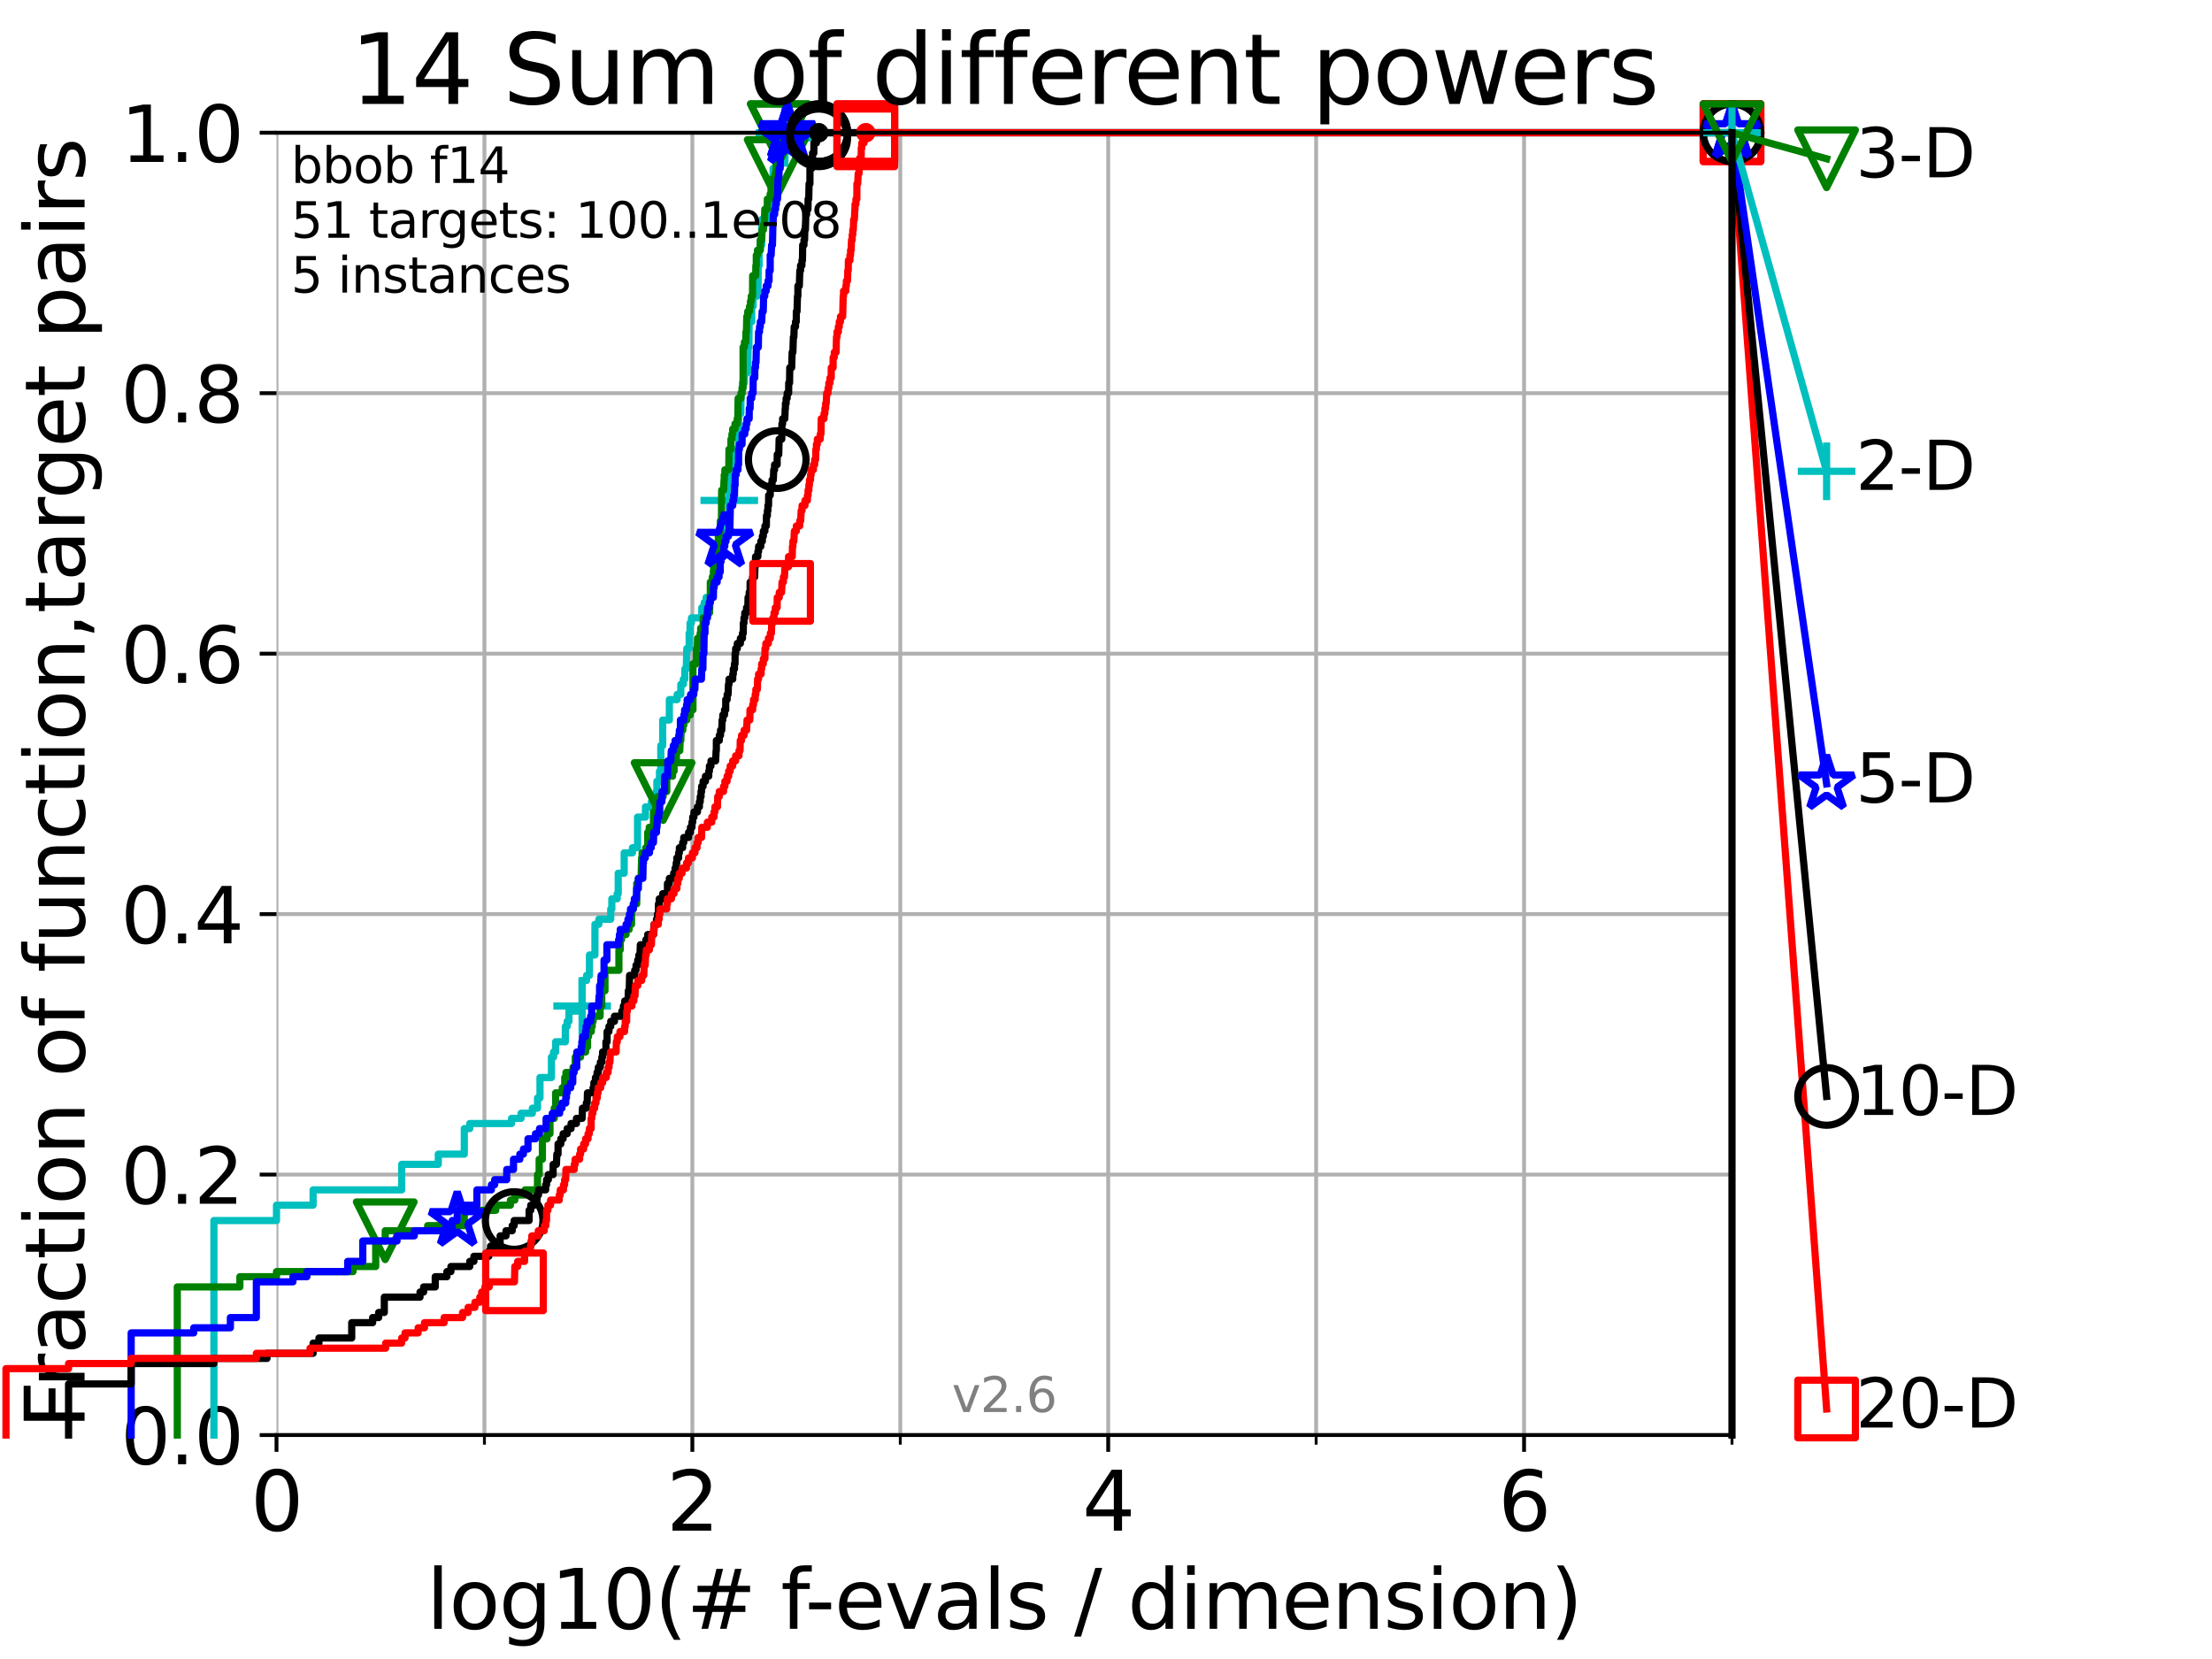 <?xml version="1.0" encoding="utf-8" standalone="no"?>
<!DOCTYPE svg PUBLIC "-//W3C//DTD SVG 1.1//EN"
  "http://www.w3.org/Graphics/SVG/1.1/DTD/svg11.dtd">
<svg xmlns:xlink="http://www.w3.org/1999/xlink" width="460.8pt" height="345.6pt" viewBox="0 0 460.8 345.6" xmlns="http://www.w3.org/2000/svg" version="1.1">
 <defs>
  <style type="text/css">*{stroke-linejoin: round; stroke-linecap: butt}</style>
 </defs>
 <g id="figure_1">
  <g id="patch_1">
   <path d="M 0 345.6 
L 460.8 345.6 
L 460.8 0 
L 0 0 
z
" style="fill: #ffffff"/>
  </g>
  <g id="axes_1">
   <g id="patch_2">
    <path d="M 57.6 298.944 
L 360.806 298.944 
L 360.806 27.648 
L 57.6 27.648 
z
" style="fill: #ffffff"/>
   </g>
   <g id="matplotlib.axis_1">
    <g id="xtick_1">
     <g id="line2d_1">
      <path d="M 57.6 298.944 
L 57.6 27.648 
" clip-path="url(#p46978423c4)" style="fill: none; stroke: #b0b0b0; stroke-width: 0.8; stroke-linecap: square"/>
     </g>
     <g id="line2d_2">
      <defs>
       <path id="mde88fc7aa7" d="M 0 0 
L 0 3.5 
" style="stroke: #000000; stroke-width: 0.8"/>
      </defs>
      <g>
       <use xlink:href="#mde88fc7aa7" x="57.6" y="298.944" style="stroke: #000000; stroke-width: 0.8"/>
      </g>
     </g>
     <g id="text_1">
      <!-- 0 -->
      <g transform="translate(52.192 318.861)scale(0.17 -0.17)">
       <defs>
        <path id="DejaVuSans-30" d="M 2034 4250 
Q 1547 4250 1301 3770 
Q 1056 3291 1056 2328 
Q 1056 1369 1301 889 
Q 1547 409 2034 409 
Q 2525 409 2770 889 
Q 3016 1369 3016 2328 
Q 3016 3291 2770 3770 
Q 2525 4250 2034 4250 
z
M 2034 4750 
Q 2819 4750 3233 4129 
Q 3647 3509 3647 2328 
Q 3647 1150 3233 529 
Q 2819 -91 2034 -91 
Q 1250 -91 836 529 
Q 422 1150 422 2328 
Q 422 3509 836 4129 
Q 1250 4750 2034 4750 
z
" transform="scale(0.016)"/>
       </defs>
       <use xlink:href="#DejaVuSans-30"/>
      </g>
     </g>
    </g>
    <g id="xtick_2">
     <g id="line2d_3">
      <path d="M 144.23 298.944 
L 144.23 27.648 
" clip-path="url(#p46978423c4)" style="fill: none; stroke: #b0b0b0; stroke-width: 0.8; stroke-linecap: square"/>
     </g>
     <g id="line2d_4">
      <g>
       <use xlink:href="#mde88fc7aa7" x="144.23" y="298.944" style="stroke: #000000; stroke-width: 0.8"/>
      </g>
     </g>
     <g id="text_2">
      <!-- 2 -->
      <g transform="translate(138.822 318.861)scale(0.17 -0.17)">
       <defs>
        <path id="DejaVuSans-32" d="M 1228 531 
L 3431 531 
L 3431 0 
L 469 0 
L 469 531 
Q 828 903 1448 1529 
Q 2069 2156 2228 2338 
Q 2531 2678 2651 2914 
Q 2772 3150 2772 3378 
Q 2772 3750 2511 3984 
Q 2250 4219 1831 4219 
Q 1534 4219 1204 4116 
Q 875 4013 500 3803 
L 500 4441 
Q 881 4594 1212 4672 
Q 1544 4750 1819 4750 
Q 2544 4750 2975 4387 
Q 3406 4025 3406 3419 
Q 3406 3131 3298 2873 
Q 3191 2616 2906 2266 
Q 2828 2175 2409 1742 
Q 1991 1309 1228 531 
z
" transform="scale(0.016)"/>
       </defs>
       <use xlink:href="#DejaVuSans-32"/>
      </g>
     </g>
    </g>
    <g id="xtick_3">
     <g id="line2d_5">
      <path d="M 230.861 298.944 
L 230.861 27.648 
" clip-path="url(#p46978423c4)" style="fill: none; stroke: #b0b0b0; stroke-width: 0.8; stroke-linecap: square"/>
     </g>
     <g id="line2d_6">
      <g>
       <use xlink:href="#mde88fc7aa7" x="230.861" y="298.944" style="stroke: #000000; stroke-width: 0.8"/>
      </g>
     </g>
     <g id="text_3">
      <!-- 4 -->
      <g transform="translate(225.453 318.861)scale(0.17 -0.17)">
       <defs>
        <path id="DejaVuSans-34" d="M 2419 4116 
L 825 1625 
L 2419 1625 
L 2419 4116 
z
M 2253 4666 
L 3047 4666 
L 3047 1625 
L 3713 1625 
L 3713 1100 
L 3047 1100 
L 3047 0 
L 2419 0 
L 2419 1100 
L 313 1100 
L 313 1709 
L 2253 4666 
z
" transform="scale(0.016)"/>
       </defs>
       <use xlink:href="#DejaVuSans-34"/>
      </g>
     </g>
    </g>
    <g id="xtick_4">
     <g id="line2d_7">
      <path d="M 317.491 298.944 
L 317.491 27.648 
" clip-path="url(#p46978423c4)" style="fill: none; stroke: #b0b0b0; stroke-width: 0.8; stroke-linecap: square"/>
     </g>
     <g id="line2d_8">
      <g>
       <use xlink:href="#mde88fc7aa7" x="317.491" y="298.944" style="stroke: #000000; stroke-width: 0.8"/>
      </g>
     </g>
     <g id="text_4">
      <!-- 6 -->
      <g transform="translate(312.083 318.861)scale(0.17 -0.17)">
       <defs>
        <path id="DejaVuSans-36" d="M 2113 2584 
Q 1688 2584 1439 2293 
Q 1191 2003 1191 1497 
Q 1191 994 1439 701 
Q 1688 409 2113 409 
Q 2538 409 2786 701 
Q 3034 994 3034 1497 
Q 3034 2003 2786 2293 
Q 2538 2584 2113 2584 
z
M 3366 4563 
L 3366 3988 
Q 3128 4100 2886 4159 
Q 2644 4219 2406 4219 
Q 1781 4219 1451 3797 
Q 1122 3375 1075 2522 
Q 1259 2794 1537 2939 
Q 1816 3084 2150 3084 
Q 2853 3084 3261 2657 
Q 3669 2231 3669 1497 
Q 3669 778 3244 343 
Q 2819 -91 2113 -91 
Q 1303 -91 875 529 
Q 447 1150 447 2328 
Q 447 3434 972 4092 
Q 1497 4750 2381 4750 
Q 2619 4750 2861 4703 
Q 3103 4656 3366 4563 
z
" transform="scale(0.016)"/>
       </defs>
       <use xlink:href="#DejaVuSans-36"/>
      </g>
     </g>
    </g>
    <g id="xtick_5">
     <g id="line2d_9">
      <path d="M 100.915 298.944 
L 100.915 27.648 
" clip-path="url(#p46978423c4)" style="fill: none; stroke: #b0b0b0; stroke-width: 0.8; stroke-linecap: square"/>
     </g>
     <g id="line2d_10">
      <defs>
       <path id="mf52dbe19e6" d="M 0 0 
L 0 2 
" style="stroke: #000000; stroke-width: 0.6"/>
      </defs>
      <g>
       <use xlink:href="#mf52dbe19e6" x="100.915" y="298.944" style="stroke: #000000; stroke-width: 0.6"/>
      </g>
     </g>
    </g>
    <g id="xtick_6">
     <g id="line2d_11">
      <path d="M 187.546 298.944 
L 187.546 27.648 
" clip-path="url(#p46978423c4)" style="fill: none; stroke: #b0b0b0; stroke-width: 0.8; stroke-linecap: square"/>
     </g>
     <g id="line2d_12">
      <g>
       <use xlink:href="#mf52dbe19e6" x="187.546" y="298.944" style="stroke: #000000; stroke-width: 0.6"/>
      </g>
     </g>
    </g>
    <g id="xtick_7">
     <g id="line2d_13">
      <path d="M 274.176 298.944 
L 274.176 27.648 
" clip-path="url(#p46978423c4)" style="fill: none; stroke: #b0b0b0; stroke-width: 0.8; stroke-linecap: square"/>
     </g>
     <g id="line2d_14">
      <g>
       <use xlink:href="#mf52dbe19e6" x="274.176" y="298.944" style="stroke: #000000; stroke-width: 0.6"/>
      </g>
     </g>
    </g>
    <g id="xtick_8">
     <g id="line2d_15">
      <path d="M 360.806 298.944 
L 360.806 27.648 
" clip-path="url(#p46978423c4)" style="fill: none; stroke: #b0b0b0; stroke-width: 0.8; stroke-linecap: square"/>
     </g>
     <g id="line2d_16">
      <g>
       <use xlink:href="#mf52dbe19e6" x="360.806" y="298.944" style="stroke: #000000; stroke-width: 0.6"/>
      </g>
     </g>
    </g>
    <g id="text_5">
     <!-- log10(# f-evals / dimension) -->
     <g transform="translate(88.823 339.314)scale(0.17 -0.17)">
      <defs>
       <path id="DejaVuSans-6c" d="M 603 4863 
L 1178 4863 
L 1178 0 
L 603 0 
L 603 4863 
z
" transform="scale(0.016)"/>
       <path id="DejaVuSans-6f" d="M 1959 3097 
Q 1497 3097 1228 2736 
Q 959 2375 959 1747 
Q 959 1119 1226 758 
Q 1494 397 1959 397 
Q 2419 397 2687 759 
Q 2956 1122 2956 1747 
Q 2956 2369 2687 2733 
Q 2419 3097 1959 3097 
z
M 1959 3584 
Q 2709 3584 3137 3096 
Q 3566 2609 3566 1747 
Q 3566 888 3137 398 
Q 2709 -91 1959 -91 
Q 1206 -91 779 398 
Q 353 888 353 1747 
Q 353 2609 779 3096 
Q 1206 3584 1959 3584 
z
" transform="scale(0.016)"/>
       <path id="DejaVuSans-67" d="M 2906 1791 
Q 2906 2416 2648 2759 
Q 2391 3103 1925 3103 
Q 1463 3103 1205 2759 
Q 947 2416 947 1791 
Q 947 1169 1205 825 
Q 1463 481 1925 481 
Q 2391 481 2648 825 
Q 2906 1169 2906 1791 
z
M 3481 434 
Q 3481 -459 3084 -895 
Q 2688 -1331 1869 -1331 
Q 1566 -1331 1297 -1286 
Q 1028 -1241 775 -1147 
L 775 -588 
Q 1028 -725 1275 -790 
Q 1522 -856 1778 -856 
Q 2344 -856 2625 -561 
Q 2906 -266 2906 331 
L 2906 616 
Q 2728 306 2450 153 
Q 2172 0 1784 0 
Q 1141 0 747 490 
Q 353 981 353 1791 
Q 353 2603 747 3093 
Q 1141 3584 1784 3584 
Q 2172 3584 2450 3431 
Q 2728 3278 2906 2969 
L 2906 3500 
L 3481 3500 
L 3481 434 
z
" transform="scale(0.016)"/>
       <path id="DejaVuSans-31" d="M 794 531 
L 1825 531 
L 1825 4091 
L 703 3866 
L 703 4441 
L 1819 4666 
L 2450 4666 
L 2450 531 
L 3481 531 
L 3481 0 
L 794 0 
L 794 531 
z
" transform="scale(0.016)"/>
       <path id="DejaVuSans-28" d="M 1984 4856 
Q 1566 4138 1362 3434 
Q 1159 2731 1159 2009 
Q 1159 1288 1364 580 
Q 1569 -128 1984 -844 
L 1484 -844 
Q 1016 -109 783 600 
Q 550 1309 550 2009 
Q 550 2706 781 3412 
Q 1013 4119 1484 4856 
L 1984 4856 
z
" transform="scale(0.016)"/>
       <path id="DejaVuSans-23" d="M 3272 2816 
L 2363 2816 
L 2100 1772 
L 3016 1772 
L 3272 2816 
z
M 2803 4594 
L 2478 3297 
L 3391 3297 
L 3719 4594 
L 4219 4594 
L 3897 3297 
L 4872 3297 
L 4872 2816 
L 3775 2816 
L 3519 1772 
L 4513 1772 
L 4513 1294 
L 3397 1294 
L 3072 0 
L 2572 0 
L 2894 1294 
L 1978 1294 
L 1656 0 
L 1153 0 
L 1478 1294 
L 494 1294 
L 494 1772 
L 1594 1772 
L 1856 2816 
L 850 2816 
L 850 3297 
L 1978 3297 
L 2297 4594 
L 2803 4594 
z
" transform="scale(0.016)"/>
       <path id="DejaVuSans-20" transform="scale(0.016)"/>
       <path id="DejaVuSans-66" d="M 2375 4863 
L 2375 4384 
L 1825 4384 
Q 1516 4384 1395 4259 
Q 1275 4134 1275 3809 
L 1275 3500 
L 2222 3500 
L 2222 3053 
L 1275 3053 
L 1275 0 
L 697 0 
L 697 3053 
L 147 3053 
L 147 3500 
L 697 3500 
L 697 3744 
Q 697 4328 969 4595 
Q 1241 4863 1831 4863 
L 2375 4863 
z
" transform="scale(0.016)"/>
       <path id="DejaVuSans-2d" d="M 313 2009 
L 1997 2009 
L 1997 1497 
L 313 1497 
L 313 2009 
z
" transform="scale(0.016)"/>
       <path id="DejaVuSans-65" d="M 3597 1894 
L 3597 1613 
L 953 1613 
Q 991 1019 1311 708 
Q 1631 397 2203 397 
Q 2534 397 2845 478 
Q 3156 559 3463 722 
L 3463 178 
Q 3153 47 2828 -22 
Q 2503 -91 2169 -91 
Q 1331 -91 842 396 
Q 353 884 353 1716 
Q 353 2575 817 3079 
Q 1281 3584 2069 3584 
Q 2775 3584 3186 3129 
Q 3597 2675 3597 1894 
z
M 3022 2063 
Q 3016 2534 2758 2815 
Q 2500 3097 2075 3097 
Q 1594 3097 1305 2825 
Q 1016 2553 972 2059 
L 3022 2063 
z
" transform="scale(0.016)"/>
       <path id="DejaVuSans-76" d="M 191 3500 
L 800 3500 
L 1894 563 
L 2988 3500 
L 3597 3500 
L 2284 0 
L 1503 0 
L 191 3500 
z
" transform="scale(0.016)"/>
       <path id="DejaVuSans-61" d="M 2194 1759 
Q 1497 1759 1228 1600 
Q 959 1441 959 1056 
Q 959 750 1161 570 
Q 1363 391 1709 391 
Q 2188 391 2477 730 
Q 2766 1069 2766 1631 
L 2766 1759 
L 2194 1759 
z
M 3341 1997 
L 3341 0 
L 2766 0 
L 2766 531 
Q 2569 213 2275 61 
Q 1981 -91 1556 -91 
Q 1019 -91 701 211 
Q 384 513 384 1019 
Q 384 1609 779 1909 
Q 1175 2209 1959 2209 
L 2766 2209 
L 2766 2266 
Q 2766 2663 2505 2880 
Q 2244 3097 1772 3097 
Q 1472 3097 1187 3025 
Q 903 2953 641 2809 
L 641 3341 
Q 956 3463 1253 3523 
Q 1550 3584 1831 3584 
Q 2591 3584 2966 3190 
Q 3341 2797 3341 1997 
z
" transform="scale(0.016)"/>
       <path id="DejaVuSans-73" d="M 2834 3397 
L 2834 2853 
Q 2591 2978 2328 3040 
Q 2066 3103 1784 3103 
Q 1356 3103 1142 2972 
Q 928 2841 928 2578 
Q 928 2378 1081 2264 
Q 1234 2150 1697 2047 
L 1894 2003 
Q 2506 1872 2764 1633 
Q 3022 1394 3022 966 
Q 3022 478 2636 193 
Q 2250 -91 1575 -91 
Q 1294 -91 989 -36 
Q 684 19 347 128 
L 347 722 
Q 666 556 975 473 
Q 1284 391 1588 391 
Q 1994 391 2212 530 
Q 2431 669 2431 922 
Q 2431 1156 2273 1281 
Q 2116 1406 1581 1522 
L 1381 1569 
Q 847 1681 609 1914 
Q 372 2147 372 2553 
Q 372 3047 722 3315 
Q 1072 3584 1716 3584 
Q 2034 3584 2315 3537 
Q 2597 3491 2834 3397 
z
" transform="scale(0.016)"/>
       <path id="DejaVuSans-2f" d="M 1625 4666 
L 2156 4666 
L 531 -594 
L 0 -594 
L 1625 4666 
z
" transform="scale(0.016)"/>
       <path id="DejaVuSans-64" d="M 2906 2969 
L 2906 4863 
L 3481 4863 
L 3481 0 
L 2906 0 
L 2906 525 
Q 2725 213 2448 61 
Q 2172 -91 1784 -91 
Q 1150 -91 751 415 
Q 353 922 353 1747 
Q 353 2572 751 3078 
Q 1150 3584 1784 3584 
Q 2172 3584 2448 3432 
Q 2725 3281 2906 2969 
z
M 947 1747 
Q 947 1113 1208 752 
Q 1469 391 1925 391 
Q 2381 391 2643 752 
Q 2906 1113 2906 1747 
Q 2906 2381 2643 2742 
Q 2381 3103 1925 3103 
Q 1469 3103 1208 2742 
Q 947 2381 947 1747 
z
" transform="scale(0.016)"/>
       <path id="DejaVuSans-69" d="M 603 3500 
L 1178 3500 
L 1178 0 
L 603 0 
L 603 3500 
z
M 603 4863 
L 1178 4863 
L 1178 4134 
L 603 4134 
L 603 4863 
z
" transform="scale(0.016)"/>
       <path id="DejaVuSans-6d" d="M 3328 2828 
Q 3544 3216 3844 3400 
Q 4144 3584 4550 3584 
Q 5097 3584 5394 3201 
Q 5691 2819 5691 2113 
L 5691 0 
L 5113 0 
L 5113 2094 
Q 5113 2597 4934 2840 
Q 4756 3084 4391 3084 
Q 3944 3084 3684 2787 
Q 3425 2491 3425 1978 
L 3425 0 
L 2847 0 
L 2847 2094 
Q 2847 2600 2669 2842 
Q 2491 3084 2119 3084 
Q 1678 3084 1418 2786 
Q 1159 2488 1159 1978 
L 1159 0 
L 581 0 
L 581 3500 
L 1159 3500 
L 1159 2956 
Q 1356 3278 1631 3431 
Q 1906 3584 2284 3584 
Q 2666 3584 2933 3390 
Q 3200 3197 3328 2828 
z
" transform="scale(0.016)"/>
       <path id="DejaVuSans-6e" d="M 3513 2113 
L 3513 0 
L 2938 0 
L 2938 2094 
Q 2938 2591 2744 2837 
Q 2550 3084 2163 3084 
Q 1697 3084 1428 2787 
Q 1159 2491 1159 1978 
L 1159 0 
L 581 0 
L 581 3500 
L 1159 3500 
L 1159 2956 
Q 1366 3272 1645 3428 
Q 1925 3584 2291 3584 
Q 2894 3584 3203 3211 
Q 3513 2838 3513 2113 
z
" transform="scale(0.016)"/>
       <path id="DejaVuSans-29" d="M 513 4856 
L 1013 4856 
Q 1481 4119 1714 3412 
Q 1947 2706 1947 2009 
Q 1947 1309 1714 600 
Q 1481 -109 1013 -844 
L 513 -844 
Q 928 -128 1133 580 
Q 1338 1288 1338 2009 
Q 1338 2731 1133 3434 
Q 928 4138 513 4856 
z
" transform="scale(0.016)"/>
      </defs>
      <use xlink:href="#DejaVuSans-6c"/>
      <use xlink:href="#DejaVuSans-6f" x="27.783"/>
      <use xlink:href="#DejaVuSans-67" x="88.965"/>
      <use xlink:href="#DejaVuSans-31" x="152.441"/>
      <use xlink:href="#DejaVuSans-30" x="216.064"/>
      <use xlink:href="#DejaVuSans-28" x="279.688"/>
      <use xlink:href="#DejaVuSans-23" x="318.701"/>
      <use xlink:href="#DejaVuSans-20" x="402.49"/>
      <use xlink:href="#DejaVuSans-66" x="434.277"/>
      <use xlink:href="#DejaVuSans-2d" x="463.982"/>
      <use xlink:href="#DejaVuSans-65" x="500.066"/>
      <use xlink:href="#DejaVuSans-76" x="561.59"/>
      <use xlink:href="#DejaVuSans-61" x="620.77"/>
      <use xlink:href="#DejaVuSans-6c" x="682.049"/>
      <use xlink:href="#DejaVuSans-73" x="709.832"/>
      <use xlink:href="#DejaVuSans-20" x="761.932"/>
      <use xlink:href="#DejaVuSans-2f" x="793.719"/>
      <use xlink:href="#DejaVuSans-20" x="827.41"/>
      <use xlink:href="#DejaVuSans-64" x="859.197"/>
      <use xlink:href="#DejaVuSans-69" x="922.674"/>
      <use xlink:href="#DejaVuSans-6d" x="950.457"/>
      <use xlink:href="#DejaVuSans-65" x="1047.869"/>
      <use xlink:href="#DejaVuSans-6e" x="1109.393"/>
      <use xlink:href="#DejaVuSans-73" x="1172.771"/>
      <use xlink:href="#DejaVuSans-69" x="1224.871"/>
      <use xlink:href="#DejaVuSans-6f" x="1252.654"/>
      <use xlink:href="#DejaVuSans-6e" x="1313.836"/>
      <use xlink:href="#DejaVuSans-29" x="1377.215"/>
     </g>
    </g>
   </g>
   <g id="matplotlib.axis_2">
    <g id="ytick_1">
     <g id="line2d_17">
      <path d="M 57.6 298.944 
L 360.806 298.944 
" clip-path="url(#p46978423c4)" style="fill: none; stroke: #b0b0b0; stroke-width: 0.8; stroke-linecap: square"/>
     </g>
     <g id="line2d_18">
      <defs>
       <path id="m75b6664691" d="M 0 0 
L -3.5 0 
" style="stroke: #000000; stroke-width: 0.8"/>
      </defs>
      <g>
       <use xlink:href="#m75b6664691" x="57.6" y="298.944" style="stroke: #000000; stroke-width: 0.8"/>
      </g>
     </g>
     <g id="text_6">
      <!-- 0.0 -->
      <g transform="translate(25.155 305.023)scale(0.16 -0.16)">
       <defs>
        <path id="DejaVuSans-2e" d="M 684 794 
L 1344 794 
L 1344 0 
L 684 0 
L 684 794 
z
" transform="scale(0.016)"/>
       </defs>
       <use xlink:href="#DejaVuSans-30"/>
       <use xlink:href="#DejaVuSans-2e" x="63.623"/>
       <use xlink:href="#DejaVuSans-30" x="95.41"/>
      </g>
     </g>
    </g>
    <g id="ytick_2">
     <g id="line2d_19">
      <path d="M 57.6 244.685 
L 360.806 244.685 
" clip-path="url(#p46978423c4)" style="fill: none; stroke: #b0b0b0; stroke-width: 0.8; stroke-linecap: square"/>
     </g>
     <g id="line2d_20">
      <g>
       <use xlink:href="#m75b6664691" x="57.6" y="244.685" style="stroke: #000000; stroke-width: 0.8"/>
      </g>
     </g>
     <g id="text_7">
      <!-- 0.2 -->
      <g transform="translate(25.155 250.764)scale(0.16 -0.16)">
       <use xlink:href="#DejaVuSans-30"/>
       <use xlink:href="#DejaVuSans-2e" x="63.623"/>
       <use xlink:href="#DejaVuSans-32" x="95.41"/>
      </g>
     </g>
    </g>
    <g id="ytick_3">
     <g id="line2d_21">
      <path d="M 57.6 190.426 
L 360.806 190.426 
" clip-path="url(#p46978423c4)" style="fill: none; stroke: #b0b0b0; stroke-width: 0.8; stroke-linecap: square"/>
     </g>
     <g id="line2d_22">
      <g>
       <use xlink:href="#m75b6664691" x="57.6" y="190.426" style="stroke: #000000; stroke-width: 0.8"/>
      </g>
     </g>
     <g id="text_8">
      <!-- 0.4 -->
      <g transform="translate(25.155 196.504)scale(0.16 -0.16)">
       <use xlink:href="#DejaVuSans-30"/>
       <use xlink:href="#DejaVuSans-2e" x="63.623"/>
       <use xlink:href="#DejaVuSans-34" x="95.41"/>
      </g>
     </g>
    </g>
    <g id="ytick_4">
     <g id="line2d_23">
      <path d="M 57.6 136.166 
L 360.806 136.166 
" clip-path="url(#p46978423c4)" style="fill: none; stroke: #b0b0b0; stroke-width: 0.8; stroke-linecap: square"/>
     </g>
     <g id="line2d_24">
      <g>
       <use xlink:href="#m75b6664691" x="57.6" y="136.166" style="stroke: #000000; stroke-width: 0.8"/>
      </g>
     </g>
     <g id="text_9">
      <!-- 0.6 -->
      <g transform="translate(25.155 142.245)scale(0.16 -0.16)">
       <use xlink:href="#DejaVuSans-30"/>
       <use xlink:href="#DejaVuSans-2e" x="63.623"/>
       <use xlink:href="#DejaVuSans-36" x="95.41"/>
      </g>
     </g>
    </g>
    <g id="ytick_5">
     <g id="line2d_25">
      <path d="M 57.6 81.907 
L 360.806 81.907 
" clip-path="url(#p46978423c4)" style="fill: none; stroke: #b0b0b0; stroke-width: 0.8; stroke-linecap: square"/>
     </g>
     <g id="line2d_26">
      <g>
       <use xlink:href="#m75b6664691" x="57.6" y="81.907" style="stroke: #000000; stroke-width: 0.8"/>
      </g>
     </g>
     <g id="text_10">
      <!-- 0.8 -->
      <g transform="translate(25.155 87.986)scale(0.16 -0.16)">
       <defs>
        <path id="DejaVuSans-38" d="M 2034 2216 
Q 1584 2216 1326 1975 
Q 1069 1734 1069 1313 
Q 1069 891 1326 650 
Q 1584 409 2034 409 
Q 2484 409 2743 651 
Q 3003 894 3003 1313 
Q 3003 1734 2745 1975 
Q 2488 2216 2034 2216 
z
M 1403 2484 
Q 997 2584 770 2862 
Q 544 3141 544 3541 
Q 544 4100 942 4425 
Q 1341 4750 2034 4750 
Q 2731 4750 3128 4425 
Q 3525 4100 3525 3541 
Q 3525 3141 3298 2862 
Q 3072 2584 2669 2484 
Q 3125 2378 3379 2068 
Q 3634 1759 3634 1313 
Q 3634 634 3220 271 
Q 2806 -91 2034 -91 
Q 1263 -91 848 271 
Q 434 634 434 1313 
Q 434 1759 690 2068 
Q 947 2378 1403 2484 
z
M 1172 3481 
Q 1172 3119 1398 2916 
Q 1625 2713 2034 2713 
Q 2441 2713 2670 2916 
Q 2900 3119 2900 3481 
Q 2900 3844 2670 4047 
Q 2441 4250 2034 4250 
Q 1625 4250 1398 4047 
Q 1172 3844 1172 3481 
z
" transform="scale(0.016)"/>
       </defs>
       <use xlink:href="#DejaVuSans-30"/>
       <use xlink:href="#DejaVuSans-2e" x="63.623"/>
       <use xlink:href="#DejaVuSans-38" x="95.41"/>
      </g>
     </g>
    </g>
    <g id="ytick_6">
     <g id="line2d_27">
      <path d="M 57.6 27.648 
L 360.806 27.648 
" clip-path="url(#p46978423c4)" style="fill: none; stroke: #b0b0b0; stroke-width: 0.8; stroke-linecap: square"/>
     </g>
     <g id="line2d_28">
      <g>
       <use xlink:href="#m75b6664691" x="57.6" y="27.648" style="stroke: #000000; stroke-width: 0.8"/>
      </g>
     </g>
     <g id="text_11">
      <!-- 1.0 -->
      <g transform="translate(25.155 33.727)scale(0.16 -0.16)">
       <use xlink:href="#DejaVuSans-31"/>
       <use xlink:href="#DejaVuSans-2e" x="63.623"/>
       <use xlink:href="#DejaVuSans-30" x="95.41"/>
      </g>
     </g>
    </g>
    <g id="text_12">
     <!-- Fraction of function,target pairs -->
     <g transform="translate(17.62 297.681)rotate(-90)scale(0.17 -0.17)">
      <defs>
       <path id="DejaVuSans-46" d="M 628 4666 
L 3309 4666 
L 3309 4134 
L 1259 4134 
L 1259 2759 
L 3109 2759 
L 3109 2228 
L 1259 2228 
L 1259 0 
L 628 0 
L 628 4666 
z
" transform="scale(0.016)"/>
       <path id="DejaVuSans-72" d="M 2631 2963 
Q 2534 3019 2420 3045 
Q 2306 3072 2169 3072 
Q 1681 3072 1420 2755 
Q 1159 2438 1159 1844 
L 1159 0 
L 581 0 
L 581 3500 
L 1159 3500 
L 1159 2956 
Q 1341 3275 1631 3429 
Q 1922 3584 2338 3584 
Q 2397 3584 2469 3576 
Q 2541 3569 2628 3553 
L 2631 2963 
z
" transform="scale(0.016)"/>
       <path id="DejaVuSans-63" d="M 3122 3366 
L 3122 2828 
Q 2878 2963 2633 3030 
Q 2388 3097 2138 3097 
Q 1578 3097 1268 2742 
Q 959 2388 959 1747 
Q 959 1106 1268 751 
Q 1578 397 2138 397 
Q 2388 397 2633 464 
Q 2878 531 3122 666 
L 3122 134 
Q 2881 22 2623 -34 
Q 2366 -91 2075 -91 
Q 1284 -91 818 406 
Q 353 903 353 1747 
Q 353 2603 823 3093 
Q 1294 3584 2113 3584 
Q 2378 3584 2631 3529 
Q 2884 3475 3122 3366 
z
" transform="scale(0.016)"/>
       <path id="DejaVuSans-74" d="M 1172 4494 
L 1172 3500 
L 2356 3500 
L 2356 3053 
L 1172 3053 
L 1172 1153 
Q 1172 725 1289 603 
Q 1406 481 1766 481 
L 2356 481 
L 2356 0 
L 1766 0 
Q 1100 0 847 248 
Q 594 497 594 1153 
L 594 3053 
L 172 3053 
L 172 3500 
L 594 3500 
L 594 4494 
L 1172 4494 
z
" transform="scale(0.016)"/>
       <path id="DejaVuSans-75" d="M 544 1381 
L 544 3500 
L 1119 3500 
L 1119 1403 
Q 1119 906 1312 657 
Q 1506 409 1894 409 
Q 2359 409 2629 706 
Q 2900 1003 2900 1516 
L 2900 3500 
L 3475 3500 
L 3475 0 
L 2900 0 
L 2900 538 
Q 2691 219 2414 64 
Q 2138 -91 1772 -91 
Q 1169 -91 856 284 
Q 544 659 544 1381 
z
M 1991 3584 
L 1991 3584 
z
" transform="scale(0.016)"/>
       <path id="DejaVuSans-2c" d="M 750 794 
L 1409 794 
L 1409 256 
L 897 -744 
L 494 -744 
L 750 256 
L 750 794 
z
" transform="scale(0.016)"/>
       <path id="DejaVuSans-70" d="M 1159 525 
L 1159 -1331 
L 581 -1331 
L 581 3500 
L 1159 3500 
L 1159 2969 
Q 1341 3281 1617 3432 
Q 1894 3584 2278 3584 
Q 2916 3584 3314 3078 
Q 3713 2572 3713 1747 
Q 3713 922 3314 415 
Q 2916 -91 2278 -91 
Q 1894 -91 1617 61 
Q 1341 213 1159 525 
z
M 3116 1747 
Q 3116 2381 2855 2742 
Q 2594 3103 2138 3103 
Q 1681 3103 1420 2742 
Q 1159 2381 1159 1747 
Q 1159 1113 1420 752 
Q 1681 391 2138 391 
Q 2594 391 2855 752 
Q 3116 1113 3116 1747 
z
" transform="scale(0.016)"/>
      </defs>
      <use xlink:href="#DejaVuSans-46"/>
      <use xlink:href="#DejaVuSans-72" x="50.27"/>
      <use xlink:href="#DejaVuSans-61" x="91.383"/>
      <use xlink:href="#DejaVuSans-63" x="152.662"/>
      <use xlink:href="#DejaVuSans-74" x="207.643"/>
      <use xlink:href="#DejaVuSans-69" x="246.852"/>
      <use xlink:href="#DejaVuSans-6f" x="274.635"/>
      <use xlink:href="#DejaVuSans-6e" x="335.816"/>
      <use xlink:href="#DejaVuSans-20" x="399.195"/>
      <use xlink:href="#DejaVuSans-6f" x="430.982"/>
      <use xlink:href="#DejaVuSans-66" x="492.164"/>
      <use xlink:href="#DejaVuSans-20" x="527.369"/>
      <use xlink:href="#DejaVuSans-66" x="559.156"/>
      <use xlink:href="#DejaVuSans-75" x="594.361"/>
      <use xlink:href="#DejaVuSans-6e" x="657.74"/>
      <use xlink:href="#DejaVuSans-63" x="721.119"/>
      <use xlink:href="#DejaVuSans-74" x="776.1"/>
      <use xlink:href="#DejaVuSans-69" x="815.309"/>
      <use xlink:href="#DejaVuSans-6f" x="843.092"/>
      <use xlink:href="#DejaVuSans-6e" x="904.273"/>
      <use xlink:href="#DejaVuSans-2c" x="967.652"/>
      <use xlink:href="#DejaVuSans-74" x="999.439"/>
      <use xlink:href="#DejaVuSans-61" x="1038.648"/>
      <use xlink:href="#DejaVuSans-72" x="1099.928"/>
      <use xlink:href="#DejaVuSans-67" x="1139.291"/>
      <use xlink:href="#DejaVuSans-65" x="1202.768"/>
      <use xlink:href="#DejaVuSans-74" x="1264.291"/>
      <use xlink:href="#DejaVuSans-20" x="1303.5"/>
      <use xlink:href="#DejaVuSans-70" x="1335.287"/>
      <use xlink:href="#DejaVuSans-61" x="1398.764"/>
      <use xlink:href="#DejaVuSans-69" x="1460.043"/>
      <use xlink:href="#DejaVuSans-72" x="1487.826"/>
      <use xlink:href="#DejaVuSans-73" x="1528.939"/>
     </g>
    </g>
   </g>
   <g id="line2d_29">
    <defs>
     <path id="m8f2646eeee" d="M 0 1.5 
C 0.398 1.5 0.779 1.342 1.061 1.061 
C 1.342 0.779 1.5 0.398 1.5 0 
C 1.5 -0.398 1.342 -0.779 1.061 -1.061 
C 0.779 -1.342 0.398 -1.5 0 -1.5 
C -0.398 -1.5 -0.779 -1.342 -1.061 -1.061 
C -1.342 -0.779 -1.5 -0.398 -1.5 0 
C -1.5 0.398 -1.342 0.779 -1.061 1.061 
C -0.779 1.342 -0.398 1.5 0 1.5 
z
" style="stroke: #00bfbf"/>
    </defs>
    <g>
     <use xlink:href="#m8f2646eeee" x="163.498" y="27.648" style="fill: #00bfbf; stroke: #00bfbf"/>
     <use xlink:href="#m8f2646eeee" x="163.498" y="27.648" style="fill: #00bfbf; stroke: #00bfbf"/>
    </g>
   </g>
   <g id="line2d_30">
    <path d="M 44.561 298.944 
L 44.561 254.26 
L 57.6 254.26 
L 57.6 251.068 
L 65.227 251.068 
L 65.227 247.877 
L 83.678 247.877 
L 83.678 242.557 
L 91.306 242.557 
L 91.306 240.429 
L 96.718 240.429 
L 96.718 235.11 
L 97.858 235.11 
L 97.858 234.046 
L 106.561 234.046 
L 106.561 232.982 
L 108.543 232.982 
L 108.543 231.918 
L 110.897 231.918 
L 110.897 230.854 
L 111.972 230.854 
L 111.972 228.726 
L 112.488 228.726 
L 112.488 224.471 
L 114.872 224.471 
L 114.872 220.215 
L 115.315 220.215 
L 115.315 219.151 
L 115.747 219.151 
L 115.747 217.023 
L 117.772 217.023 
L 117.772 213.832 
L 118.152 213.832 
L 118.152 212.768 
L 118.525 212.768 
L 118.525 210.64 
L 120.284 210.64 
L 120.284 209.576 
L 121.266 209.576 
L 121.266 204.256 
L 122.199 204.256 
L 122.199 203.192 
L 122.796 203.192 
L 122.796 198.937 
L 123.936 198.937 
L 123.936 192.553 
L 124.748 192.553 
L 124.748 191.49 
L 127.227 191.49 
L 127.227 189.362 
L 127.458 189.362 
L 127.458 187.234 
L 128.571 187.234 
L 128.571 186.17 
L 128.786 186.17 
L 128.786 181.914 
L 130.027 181.914 
L 130.027 177.659 
L 131.747 177.659 
L 131.747 176.595 
L 132.812 176.595 
L 132.812 170.211 
L 134.464 170.211 
L 134.464 168.084 
L 135.688 168.084 
L 135.688 167.02 
L 136.271 167.02 
L 136.271 165.956 
L 136.697 165.956 
L 136.697 164.892 
L 136.837 164.892 
L 136.837 162.764 
L 137.386 162.764 
L 137.386 160.636 
L 137.655 160.636 
L 137.655 155.317 
L 138.051 155.317 
L 138.051 149.997 
L 139.435 149.997 
L 139.435 145.742 
L 141.062 145.742 
L 141.062 144.678 
L 141.826 144.678 
L 141.826 142.55 
L 142.353 142.55 
L 142.353 141.486 
L 142.662 141.486 
L 142.662 139.358 
L 142.966 139.358 
L 143.066 135.102 
L 143.56 135.102 
L 143.56 131.911 
L 143.754 131.911 
L 143.754 129.783 
L 144.041 129.783 
L 144.041 128.719 
L 146.194 128.719 
L 146.194 126.591 
L 146.695 126.591 
L 146.695 125.527 
L 147.103 125.527 
L 147.103 124.463 
L 148.353 124.463 
L 148.353 123.4 
L 148.578 123.4 
L 148.578 119.144 
L 149.238 119.144 
L 149.238 118.08 
L 149.666 118.08 
L 149.666 117.016 
L 150.084 117.016 
L 150.084 115.952 
L 150.289 115.952 
L 150.289 114.888 
L 150.493 114.888 
L 150.493 113.824 
L 150.76 113.824 
L 150.76 112.76 
L 150.959 112.76 
L 150.959 111.697 
L 151.09 111.697 
L 151.09 110.633 
L 151.542 110.633 
L 151.542 109.569 
L 151.732 109.569 
L 151.732 107.441 
L 151.92 107.441 
L 151.983 103.185 
L 152.169 103.185 
L 152.169 102.121 
L 152.353 102.121 
L 152.414 96.802 
L 152.716 96.802 
L 152.716 94.674 
L 153.131 94.674 
L 153.131 93.61 
L 153.877 93.61 
L 153.877 86.163 
L 154.323 86.163 
L 154.378 81.907 
L 154.65 81.907 
L 154.65 79.779 
L 155.077 79.779 
L 155.077 77.652 
L 155.752 77.652 
L 155.854 72.332 
L 156.005 72.332 
L 156.056 67.013 
L 156.599 67.013 
L 156.599 63.821 
L 156.89 63.821 
L 156.89 61.693 
L 157.734 61.693 
L 157.734 60.629 
L 157.917 60.629 
L 157.962 55.31 
L 158.143 55.31 
L 158.143 52.118 
L 158.41 52.118 
L 158.41 51.054 
L 158.674 51.054 
L 158.674 45.734 
L 159.817 45.734 
L 159.817 44.67 
L 160.343 44.67 
L 160.343 43.607 
L 160.699 43.607 
L 160.699 40.415 
L 160.817 40.415 
L 160.817 39.351 
L 160.933 39.351 
L 160.933 37.223 
L 161.049 37.223 
L 161.049 35.095 
L 161.692 35.095 
L 161.692 34.031 
L 162.096 34.031 
L 162.096 31.904 
L 162.277 31.904 
L 162.277 29.776 
L 162.81 29.776 
L 162.81 28.712 
L 163.498 28.712 
L 163.498 27.648 
L 360.806 27.648 
L 360.806 27.648 
" style="fill: none; stroke: #00bfbf; stroke-width: 1.5; stroke-linecap: square"/>
   </g>
   <g id="line2d_31">
    <defs>
     <path id="md458624d70" d="M -6 0 
L 6 0 
M 0 6 
L 0 -6 
" style="stroke: #00bfbf; stroke-width: 1.5"/>
    </defs>
    <g>
     <use xlink:href="#md458624d70" x="121.266" y="209.576" style="fill-opacity: 0; stroke: #00bfbf; stroke-width: 1.5"/>
     <use xlink:href="#md458624d70" x="151.92" y="104.249" style="fill-opacity: 0; stroke: #00bfbf; stroke-width: 1.5"/>
     <use xlink:href="#md458624d70" x="163.498" y="28.712" style="fill-opacity: 0; stroke: #00bfbf; stroke-width: 1.5"/>
     <use xlink:href="#md458624d70" x="163.498" y="27.648" style="fill-opacity: 0; stroke: #00bfbf; stroke-width: 1.5"/>
     <use xlink:href="#md458624d70" x="163.498" y="27.648" style="fill-opacity: 0; stroke: #00bfbf; stroke-width: 1.5"/>
     <use xlink:href="#md458624d70" x="360.806" y="27.648" style="fill-opacity: 0; stroke: #00bfbf; stroke-width: 1.5"/>
    </g>
   </g>
   <g id="line2d_32">
    <path style="fill: none; stroke: #00bfbf; stroke-width: 1.5; stroke-linecap: square"/>
    <g/>
   </g>
   <g id="line2d_33">
    <defs>
     <path id="md9c7530865" d="M 0 1.5 
C 0.398 1.5 0.779 1.342 1.061 1.061 
C 1.342 0.779 1.5 0.398 1.5 0 
C 1.5 -0.398 1.342 -0.779 1.061 -1.061 
C 0.779 -1.342 0.398 -1.5 0 -1.5 
C -0.398 -1.5 -0.779 -1.342 -1.061 -1.061 
C -1.342 -0.779 -1.5 -0.398 -1.5 0 
C -1.5 0.398 -1.342 0.779 -1.061 1.061 
C -0.779 1.342 -0.398 1.5 0 1.5 
z
" style="stroke: #008000"/>
    </defs>
    <g>
     <use xlink:href="#md9c7530865" x="162.349" y="27.648" style="fill: #008000; stroke: #008000"/>
     <use xlink:href="#md9c7530865" x="162.349" y="27.648" style="fill: #008000; stroke: #008000"/>
    </g>
   </g>
   <g id="line2d_34">
    <path d="M 36.933 298.944 
L 36.933 268.091 
L 49.973 268.091 
L 49.973 265.963 
L 57.6 265.963 
L 57.6 264.899 
L 73.539 264.899 
L 73.539 263.835 
L 78.267 263.835 
L 78.267 258.516 
L 80.249 258.516 
L 80.249 256.388 
L 89.09 256.388 
L 89.09 255.324 
L 96.718 255.324 
L 96.718 252.132 
L 103.27 252.132 
L 103.27 251.068 
L 106.327 251.068 
L 106.327 250.004 
L 107.245 250.004 
L 107.245 248.94 
L 109.361 248.94 
L 109.361 247.877 
L 111.972 247.877 
L 111.972 244.685 
L 112.318 244.685 
L 112.318 241.493 
L 112.989 241.493 
L 112.989 237.237 
L 113.954 237.237 
L 113.954 236.174 
L 114.571 236.174 
L 114.571 232.982 
L 115.46 232.982 
L 115.46 230.854 
L 115.747 230.854 
L 115.747 227.662 
L 117.121 227.662 
L 117.121 226.598 
L 117.644 226.598 
L 117.644 224.471 
L 117.9 224.471 
L 117.9 223.407 
L 119.366 223.407 
L 119.366 222.343 
L 119.831 222.343 
L 119.831 220.215 
L 120.944 220.215 
L 120.944 219.151 
L 121.995 219.151 
L 121.995 218.087 
L 122.4 218.087 
L 122.4 215.959 
L 122.599 215.959 
L 122.599 214.895 
L 123.184 214.895 
L 123.184 213.832 
L 123.375 213.832 
L 123.375 212.768 
L 123.564 212.768 
L 123.564 211.704 
L 125.012 211.704 
L 125.012 209.576 
L 125.357 209.576 
L 125.357 206.384 
L 126.029 206.384 
L 126.029 202.129 
L 128.928 202.129 
L 128.928 197.873 
L 129.209 197.873 
L 129.209 195.745 
L 129.486 195.745 
L 129.486 194.681 
L 130.423 194.681 
L 130.423 193.617 
L 131.065 193.617 
L 131.065 192.553 
L 131.564 192.553 
L 131.564 189.362 
L 131.929 189.362 
L 131.929 188.298 
L 132.639 188.298 
L 132.639 184.042 
L 132.984 184.042 
L 132.984 182.978 
L 133.546 182.978 
L 133.656 178.723 
L 133.766 178.723 
L 133.766 177.659 
L 134.516 177.659 
L 134.516 176.595 
L 134.932 176.595 
L 134.932 173.403 
L 135.238 173.403 
L 135.238 172.339 
L 136.127 172.339 
L 136.127 169.147 
L 136.603 169.147 
L 136.603 167.02 
L 136.975 167.02 
L 136.975 165.956 
L 138.138 165.956 
L 138.138 164.892 
L 138.902 164.892 
L 138.902 161.7 
L 140.111 161.7 
L 140.111 160.636 
L 140.421 160.636 
L 140.421 158.508 
L 140.876 158.508 
L 140.951 156.381 
L 141.611 156.381 
L 141.683 154.253 
L 141.826 154.253 
L 141.897 152.125 
L 142.248 152.125 
L 142.248 151.061 
L 142.456 151.061 
L 142.456 149.997 
L 143.066 149.997 
L 143.066 148.933 
L 143.786 148.933 
L 143.786 147.869 
L 144.355 147.869 
L 144.355 138.294 
L 145.088 138.294 
L 145.088 135.102 
L 145.267 135.102 
L 145.327 132.975 
L 145.852 132.975 
L 145.852 131.911 
L 145.966 131.911 
L 145.966 130.847 
L 146.474 130.847 
L 146.474 128.719 
L 147.291 128.719 
L 147.291 127.655 
L 147.816 127.655 
L 147.868 125.527 
L 147.971 125.527 
L 147.971 121.272 
L 148.378 121.272 
L 148.378 120.208 
L 148.628 120.208 
L 148.677 118.08 
L 149.118 118.08 
L 149.118 117.016 
L 149.358 117.016 
L 149.358 115.952 
L 149.548 115.952 
L 149.642 111.697 
L 149.783 111.697 
L 149.783 110.633 
L 150.061 110.633 
L 150.061 108.505 
L 150.289 108.505 
L 150.335 102.121 
L 150.738 102.121 
L 150.827 99.994 
L 150.871 99.994 
L 150.871 98.93 
L 151.003 98.93 
L 151.003 97.866 
L 151.816 97.866 
L 151.858 93.61 
L 152.271 93.61 
L 152.271 91.482 
L 152.475 91.482 
L 152.475 90.418 
L 152.636 90.418 
L 152.636 89.355 
L 153.111 89.355 
L 153.111 88.291 
L 153.575 88.291 
L 153.575 87.227 
L 153.689 87.227 
L 153.764 82.971 
L 154.359 82.971 
L 154.359 81.907 
L 154.578 81.907 
L 154.578 80.843 
L 154.793 80.843 
L 154.793 72.332 
L 155.077 72.332 
L 155.077 71.268 
L 155.357 71.268 
L 155.392 69.14 
L 155.495 69.14 
L 155.564 65.949 
L 155.769 65.949 
L 155.769 64.885 
L 156.139 64.885 
L 156.139 63.821 
L 156.338 63.821 
L 156.338 62.757 
L 156.502 62.757 
L 156.502 61.693 
L 156.761 61.693 
L 156.793 57.437 
L 157.426 57.437 
L 157.457 55.31 
L 157.55 55.31 
L 157.55 53.182 
L 157.795 53.182 
L 157.795 52.118 
L 158.366 52.118 
L 158.366 49.99 
L 158.688 49.99 
L 158.746 47.862 
L 159.034 47.862 
L 159.034 46.798 
L 159.233 46.798 
L 159.317 43.607 
L 159.844 43.607 
L 159.844 41.479 
L 160.436 41.479 
L 160.436 40.415 
L 160.621 40.415 
L 160.621 39.351 
L 160.855 39.351 
L 160.933 37.223 
L 161.492 37.223 
L 161.492 36.159 
L 161.642 36.159 
L 161.692 34.031 
L 161.766 34.031 
L 161.766 32.968 
L 161.913 32.968 
L 161.913 31.904 
L 162.035 31.904 
L 162.035 30.84 
L 162.181 30.84 
L 162.181 28.712 
L 162.349 28.712 
L 162.349 27.648 
L 360.806 27.648 
L 360.806 27.648 
" style="fill: none; stroke: #008000; stroke-width: 1.5; stroke-linecap: square"/>
   </g>
   <g id="line2d_35">
    <defs>
     <path id="m198325e378" d="M -0 6 
L 6 -6 
L -6 -6 
z
" style="stroke: #008000; stroke-width: 1.5; stroke-linejoin: miter"/>
    </defs>
    <g>
     <use xlink:href="#m198325e378" x="80.249" y="256.388" style="fill-opacity: 0; stroke: #008000; stroke-width: 1.5; stroke-linejoin: miter"/>
     <use xlink:href="#m198325e378" x="138.138" y="164.892" style="fill-opacity: 0; stroke: #008000; stroke-width: 1.5; stroke-linejoin: miter"/>
     <use xlink:href="#m198325e378" x="161.692" y="35.095" style="fill-opacity: 0; stroke: #008000; stroke-width: 1.5; stroke-linejoin: miter"/>
     <use xlink:href="#m198325e378" x="162.349" y="27.648" style="fill-opacity: 0; stroke: #008000; stroke-width: 1.5; stroke-linejoin: miter"/>
     <use xlink:href="#m198325e378" x="162.349" y="27.648" style="fill-opacity: 0; stroke: #008000; stroke-width: 1.5; stroke-linejoin: miter"/>
     <use xlink:href="#m198325e378" x="360.806" y="27.648" style="fill-opacity: 0; stroke: #008000; stroke-width: 1.5; stroke-linejoin: miter"/>
    </g>
   </g>
   <g id="line2d_36">
    <path style="fill: none; stroke: #008000; stroke-width: 1.5; stroke-linecap: square"/>
    <g/>
   </g>
   <g id="line2d_37">
    <defs>
     <path id="m21b96b83b5" d="M 0 1.5 
C 0.398 1.5 0.779 1.342 1.061 1.061 
C 1.342 0.779 1.5 0.398 1.5 0 
C 1.5 -0.398 1.342 -0.779 1.061 -1.061 
C 0.779 -1.342 0.398 -1.5 0 -1.5 
C -0.398 -1.5 -0.779 -1.342 -1.061 -1.061 
C -1.342 -0.779 -1.5 -0.398 -1.5 0 
C -1.5 0.398 -1.342 0.779 -1.061 1.061 
C -0.779 1.342 -0.398 1.5 0 1.5 
z
" style="stroke: #0000ff"/>
    </defs>
    <g>
     <use xlink:href="#m21b96b83b5" x="164.037" y="27.648" style="fill: #0000ff; stroke: #0000ff"/>
     <use xlink:href="#m21b96b83b5" x="164.037" y="27.648" style="fill: #0000ff; stroke: #0000ff"/>
    </g>
   </g>
   <g id="line2d_38">
    <path d="M 27.324 298.944 
L 27.324 277.666 
L 40.363 277.666 
L 40.363 276.602 
L 47.991 276.602 
L 47.991 274.474 
L 53.402 274.474 
L 53.402 267.027 
L 61.03 267.027 
L 61.03 265.963 
L 63.93 265.963 
L 63.93 264.899 
L 72.432 264.899 
L 72.432 262.771 
L 75.575 262.771 
L 75.575 258.516 
L 82.713 258.516 
L 82.713 257.452 
L 86.307 257.452 
L 86.307 256.388 
L 94.206 256.388 
L 94.206 254.26 
L 95.251 254.26 
L 95.251 252.132 
L 95.753 252.132 
L 95.753 251.068 
L 99.347 251.068 
L 99.347 247.877 
L 102.363 247.877 
L 102.363 246.813 
L 103.047 246.813 
L 103.047 245.749 
L 105.559 245.749 
L 105.559 243.621 
L 106.974 243.621 
L 106.974 241.493 
L 108.29 241.493 
L 108.29 240.429 
L 109.038 240.429 
L 109.038 239.365 
L 109.99 239.365 
L 109.99 237.237 
L 111.55 237.237 
L 111.55 236.174 
L 112.386 236.174 
L 112.386 235.11 
L 113.765 235.11 
L 113.765 232.982 
L 115.051 232.982 
L 115.051 231.918 
L 116.584 231.918 
L 116.584 230.854 
L 117.068 230.854 
L 117.068 229.79 
L 117.849 229.79 
L 117.849 228.726 
L 118.001 228.726 
L 118.001 227.662 
L 118.152 227.662 
L 118.152 226.598 
L 118.89 226.598 
L 118.89 225.534 
L 119.319 225.534 
L 119.319 223.407 
L 119.6 223.407 
L 119.6 222.343 
L 120.149 222.343 
L 120.149 219.151 
L 121.073 219.151 
L 121.073 218.087 
L 121.202 218.087 
L 121.202 217.023 
L 121.329 217.023 
L 121.329 215.959 
L 121.954 215.959 
L 121.954 214.895 
L 122.077 214.895 
L 122.077 213.832 
L 122.32 213.832 
L 122.32 212.768 
L 123.03 212.768 
L 123.03 211.704 
L 123.26 211.704 
L 123.26 209.576 
L 124.695 209.576 
L 124.801 207.448 
L 124.907 207.448 
L 124.907 205.32 
L 125.116 205.32 
L 125.219 203.192 
L 125.83 203.192 
L 125.83 200.001 
L 126.421 200.001 
L 126.421 196.809 
L 128.872 196.809 
L 128.872 195.745 
L 129.041 195.745 
L 129.041 194.681 
L 129.209 194.681 
L 129.209 193.617 
L 130.423 193.617 
L 130.423 192.553 
L 130.811 192.553 
L 130.811 191.49 
L 131.116 191.49 
L 131.116 190.426 
L 131.341 190.426 
L 131.341 189.362 
L 131.929 189.362 
L 131.929 188.298 
L 132.145 188.298 
L 132.145 187.234 
L 132.569 187.234 
L 132.639 185.106 
L 132.984 185.106 
L 132.984 182.978 
L 133.918 182.978 
L 133.983 179.787 
L 134.048 179.787 
L 134.048 178.723 
L 134.432 178.723 
L 134.432 177.659 
L 135.298 177.659 
L 135.298 176.595 
L 135.658 176.595 
L 135.658 175.531 
L 136.127 175.531 
L 136.184 173.403 
L 136.753 173.403 
L 136.753 172.339 
L 136.865 172.339 
L 136.975 170.211 
L 137.25 170.211 
L 137.25 169.147 
L 137.413 169.147 
L 137.467 167.02 
L 137.893 167.02 
L 137.893 164.892 
L 138.413 164.892 
L 138.464 161.7 
L 139.068 161.7 
L 139.117 158.508 
L 139.748 158.508 
L 139.844 156.381 
L 140.266 156.381 
L 140.266 155.317 
L 140.634 155.317 
L 140.634 154.253 
L 141.393 154.253 
L 141.393 153.189 
L 141.524 153.189 
L 141.524 152.125 
L 141.74 152.125 
L 141.74 149.997 
L 142.456 149.997 
L 142.456 148.933 
L 142.621 148.933 
L 142.621 147.869 
L 143.026 147.869 
L 143.026 146.805 
L 143.146 146.805 
L 143.146 145.742 
L 143.85 145.742 
L 143.85 144.678 
L 144.529 144.678 
L 144.529 143.614 
L 144.75 143.614 
L 144.823 141.486 
L 146.126 141.486 
L 146.194 139.358 
L 146.429 139.358 
L 146.463 136.166 
L 146.629 136.166 
L 146.695 131.911 
L 146.86 131.911 
L 146.86 129.783 
L 147.119 129.783 
L 147.119 128.719 
L 147.376 128.719 
L 147.408 126.591 
L 147.723 126.591 
L 147.723 125.527 
L 147.971 125.527 
L 147.971 124.463 
L 148.608 124.463 
L 148.638 122.336 
L 148.786 122.336 
L 148.786 121.272 
L 149.396 121.272 
L 149.396 120.208 
L 149.792 120.208 
L 149.792 119.144 
L 150.042 119.144 
L 150.042 117.016 
L 150.207 117.016 
L 150.207 115.952 
L 150.721 115.952 
L 150.8 113.824 
L 150.985 113.824 
L 150.985 112.76 
L 151.246 112.76 
L 151.246 111.697 
L 151.757 111.697 
L 151.757 110.633 
L 151.933 110.633 
L 151.933 109.569 
L 152.057 109.569 
L 152.156 105.313 
L 152.644 105.313 
L 152.644 104.249 
L 152.835 104.249 
L 152.835 103.185 
L 153.001 103.185 
L 153.048 101.058 
L 153.142 101.058 
L 153.142 98.93 
L 153.352 98.93 
L 153.352 97.866 
L 153.742 97.866 
L 153.742 96.802 
L 153.855 96.802 
L 153.877 93.61 
L 154.034 93.61 
L 154.034 92.546 
L 154.585 92.546 
L 154.607 90.418 
L 155.162 90.418 
L 155.162 89.355 
L 155.433 89.355 
L 155.433 88.291 
L 155.599 88.291 
L 155.599 87.227 
L 156.066 87.227 
L 156.086 85.099 
L 156.265 85.099 
L 156.285 82.971 
L 156.599 82.971 
L 156.599 81.907 
L 156.87 81.907 
L 156.909 78.715 
L 157.232 78.715 
L 157.251 76.588 
L 157.382 76.588 
L 157.382 75.524 
L 157.494 75.524 
L 157.568 72.332 
L 157.971 72.332 
L 158.025 69.14 
L 158.223 69.14 
L 158.223 68.076 
L 158.383 68.076 
L 158.383 67.013 
L 158.682 67.013 
L 158.77 64.885 
L 158.994 64.885 
L 159.08 61.693 
L 159.317 61.693 
L 159.317 60.629 
L 159.619 60.629 
L 159.619 59.565 
L 159.997 59.565 
L 159.997 58.501 
L 160.207 58.501 
L 160.223 56.373 
L 160.447 56.373 
L 160.447 53.182 
L 160.637 53.182 
L 160.746 51.054 
L 160.918 51.054 
L 161.01 46.798 
L 161.041 46.798 
L 161.103 44.67 
L 161.377 44.67 
L 161.377 43.607 
L 161.572 43.607 
L 161.572 42.543 
L 161.736 42.543 
L 161.736 41.479 
L 161.972 41.479 
L 162.06 37.223 
L 162.234 37.223 
L 162.32 35.095 
L 162.535 35.095 
L 162.578 31.904 
L 162.845 31.904 
L 162.845 30.84 
L 163.274 30.84 
L 163.274 29.776 
L 163.839 29.776 
L 163.839 28.712 
L 164.037 28.712 
L 164.037 27.648 
L 360.806 27.648 
L 360.806 27.648 
" style="fill: none; stroke: #0000ff; stroke-width: 1.5; stroke-linecap: square"/>
   </g>
   <g id="line2d_39">
    <defs>
     <path id="m08224c335c" d="M 0 -6 
L -1.347 -1.854 
L -5.706 -1.854 
L -2.18 0.708 
L -3.527 4.854 
L -0 2.292 
L 3.527 4.854 
L 2.18 0.708 
L 5.706 -1.854 
L 1.347 -1.854 
z
" style="stroke: #0000ff; stroke-width: 1.5; stroke-linejoin: bevel"/>
    </defs>
    <g>
     <use xlink:href="#m08224c335c" x="95.251" y="254.26" style="fill-opacity: 0; stroke: #0000ff; stroke-width: 1.5; stroke-linejoin: bevel"/>
     <use xlink:href="#m08224c335c" x="150.985" y="112.76" style="fill-opacity: 0; stroke: #0000ff; stroke-width: 1.5; stroke-linejoin: bevel"/>
     <use xlink:href="#m08224c335c" x="164.037" y="28.712" style="fill-opacity: 0; stroke: #0000ff; stroke-width: 1.5; stroke-linejoin: bevel"/>
     <use xlink:href="#m08224c335c" x="164.037" y="27.648" style="fill-opacity: 0; stroke: #0000ff; stroke-width: 1.5; stroke-linejoin: bevel"/>
     <use xlink:href="#m08224c335c" x="164.037" y="27.648" style="fill-opacity: 0; stroke: #0000ff; stroke-width: 1.5; stroke-linejoin: bevel"/>
     <use xlink:href="#m08224c335c" x="360.806" y="27.648" style="fill-opacity: 0; stroke: #0000ff; stroke-width: 1.5; stroke-linejoin: bevel"/>
    </g>
   </g>
   <g id="line2d_40">
    <path style="fill: none; stroke: #0000ff; stroke-width: 1.5; stroke-linecap: square"/>
    <g/>
   </g>
   <g id="line2d_41">
    <defs>
     <path id="m619b0e267f" d="M 0 1.5 
C 0.398 1.5 0.779 1.342 1.061 1.061 
C 1.342 0.779 1.5 0.398 1.5 0 
C 1.5 -0.398 1.342 -0.779 1.061 -1.061 
C 0.779 -1.342 0.398 -1.5 0 -1.5 
C -0.398 -1.5 -0.779 -1.342 -1.061 -1.061 
C -1.342 -0.779 -1.5 -0.398 -1.5 0 
C -1.5 0.398 -1.342 0.779 -1.061 1.061 
C -0.779 1.342 -0.398 1.5 0 1.5 
z
" style="stroke: #000000"/>
    </defs>
    <g>
     <use xlink:href="#m619b0e267f" x="170.561" y="27.648" style="stroke: #000000"/>
     <use xlink:href="#m619b0e267f" x="170.561" y="27.648" style="stroke: #000000"/>
    </g>
   </g>
   <g id="line2d_42">
    <path d="M 14.285 298.944 
L 14.285 288.305 
L 27.324 288.305 
L 27.324 284.049 
L 44.561 284.049 
L 44.561 282.985 
L 55.618 282.985 
L 55.618 281.922 
L 65.227 281.922 
L 65.227 279.794 
L 66.441 279.794 
L 66.441 278.73 
L 73.268 278.73 
L 73.268 275.538 
L 77.629 275.538 
L 77.629 274.474 
L 78.883 274.474 
L 78.883 273.41 
L 80.06 273.41 
L 80.06 270.219 
L 87.496 270.219 
L 87.496 269.155 
L 88.249 269.155 
L 88.249 268.091 
L 90.668 268.091 
L 90.668 265.963 
L 93.099 265.963 
L 93.099 264.899 
L 93.935 264.899 
L 93.935 263.835 
L 97.858 263.835 
L 97.858 262.771 
L 98.723 262.771 
L 98.723 261.707 
L 101.833 261.707 
L 101.833 260.643 
L 102.188 260.643 
L 102.188 259.579 
L 104.188 259.579 
L 104.188 257.452 
L 105.411 257.452 
L 105.411 256.388 
L 106.699 256.388 
L 106.699 255.324 
L 107.11 255.324 
L 107.11 254.26 
L 110.221 254.26 
L 110.221 252.132 
L 110.562 252.132 
L 110.562 251.068 
L 111.335 251.068 
L 111.335 250.004 
L 111.868 250.004 
L 111.868 248.94 
L 112.18 248.94 
L 112.18 247.877 
L 113.67 247.877 
L 113.67 246.813 
L 113.86 246.813 
L 113.86 245.749 
L 114.234 245.749 
L 114.234 244.685 
L 115.227 244.685 
L 115.227 242.557 
L 115.918 242.557 
L 116.002 240.429 
L 116.253 240.429 
L 116.253 238.301 
L 116.827 238.301 
L 116.827 237.237 
L 117.306 237.237 
L 117.306 236.174 
L 118.152 236.174 
L 118.152 235.11 
L 118.962 235.11 
L 118.962 234.046 
L 120.081 234.046 
L 120.081 232.982 
L 121.266 232.982 
L 121.329 230.854 
L 122.138 230.854 
L 122.138 229.79 
L 122.32 229.79 
L 122.38 227.662 
L 123.545 227.662 
L 123.545 226.598 
L 123.714 226.598 
L 123.714 225.534 
L 124.047 225.534 
L 124.047 224.471 
L 124.374 224.471 
L 124.374 223.407 
L 124.642 223.407 
L 124.642 222.343 
L 125.064 222.343 
L 125.064 221.279 
L 125.374 221.279 
L 125.374 220.215 
L 125.527 220.215 
L 125.527 219.151 
L 126.226 219.151 
L 126.226 217.023 
L 126.469 217.023 
L 126.469 214.895 
L 126.852 214.895 
L 126.852 213.832 
L 127.227 213.832 
L 127.227 212.768 
L 128.001 212.768 
L 128.001 211.704 
L 129.541 211.704 
L 129.541 210.64 
L 129.866 210.64 
L 129.866 209.576 
L 130.147 209.576 
L 130.147 208.512 
L 130.85 208.512 
L 130.888 206.384 
L 131.078 206.384 
L 131.154 203.192 
L 132.216 203.192 
L 132.216 202.129 
L 132.499 202.129 
L 132.499 201.065 
L 132.847 201.065 
L 132.847 200.001 
L 133.086 200.001 
L 133.086 198.937 
L 133.323 198.937 
L 133.39 196.809 
L 134.558 196.809 
L 134.558 195.745 
L 134.932 195.745 
L 134.932 194.681 
L 136.156 194.681 
L 136.242 192.553 
L 136.753 192.553 
L 136.753 191.49 
L 136.975 191.49 
L 136.975 190.426 
L 137.168 190.426 
L 137.168 188.298 
L 137.332 188.298 
L 137.332 187.234 
L 138.051 187.234 
L 138.051 186.17 
L 139.043 186.17 
L 139.043 184.042 
L 139.435 184.042 
L 139.435 182.978 
L 140.336 182.978 
L 140.336 181.914 
L 140.634 181.914 
L 140.634 180.85 
L 140.861 180.85 
L 140.861 179.787 
L 140.995 179.787 
L 140.995 178.723 
L 141.371 178.723 
L 141.371 177.659 
L 141.524 177.659 
L 141.524 176.595 
L 142.207 176.595 
L 142.207 175.531 
L 142.436 175.531 
L 142.436 174.467 
L 143.443 174.467 
L 143.443 173.403 
L 143.831 173.403 
L 143.831 172.339 
L 144.155 172.339 
L 144.155 171.275 
L 144.305 171.275 
L 144.305 170.211 
L 144.566 170.211 
L 144.566 169.147 
L 145.291 169.147 
L 145.291 168.084 
L 145.696 168.084 
L 145.696 167.02 
L 145.869 167.02 
L 145.869 165.956 
L 146.04 165.956 
L 146.04 164.892 
L 146.16 164.892 
L 146.16 163.828 
L 146.463 163.828 
L 146.463 162.764 
L 146.957 162.764 
L 146.957 161.7 
L 147.644 161.7 
L 147.644 160.636 
L 147.785 160.636 
L 147.785 159.572 
L 148.109 159.572 
L 148.109 158.508 
L 149.079 158.508 
L 149.18 156.381 
L 149.224 156.381 
L 149.238 154.253 
L 149.848 154.253 
L 149.848 153.189 
L 150.097 153.189 
L 150.097 152.125 
L 150.357 152.125 
L 150.425 149.997 
L 150.573 149.997 
L 150.573 148.933 
L 150.932 148.933 
L 150.932 147.869 
L 151.181 147.869 
L 151.181 145.742 
L 151.478 145.742 
L 151.478 144.678 
L 151.669 144.678 
L 151.757 142.55 
L 151.858 142.55 
L 151.858 141.486 
L 152.644 141.486 
L 152.644 140.422 
L 152.764 140.422 
L 152.764 139.358 
L 153.001 139.358 
L 153.001 138.294 
L 153.119 138.294 
L 153.142 136.166 
L 153.247 136.166 
L 153.247 135.102 
L 153.594 135.102 
L 153.594 134.039 
L 154.234 134.039 
L 154.234 132.975 
L 154.671 132.975 
L 154.671 131.911 
L 154.833 131.911 
L 154.854 129.783 
L 154.982 129.783 
L 154.982 128.719 
L 155.151 128.719 
L 155.151 127.655 
L 155.516 127.655 
L 155.516 126.591 
L 155.783 126.591 
L 155.833 124.463 
L 156.066 124.463 
L 156.066 123.4 
L 156.245 123.4 
L 156.265 121.272 
L 156.774 121.272 
L 156.774 120.208 
L 157.204 120.208 
L 157.27 118.08 
L 157.326 118.08 
L 157.401 115.952 
L 157.88 115.952 
L 157.88 114.888 
L 158.025 114.888 
L 158.025 113.824 
L 158.49 113.824 
L 158.49 112.76 
L 158.813 112.76 
L 158.813 111.697 
L 159.02 111.697 
L 159.02 110.633 
L 159.343 110.633 
L 159.343 109.569 
L 159.643 109.569 
L 159.668 107.441 
L 159.858 107.441 
L 159.858 106.377 
L 159.972 106.377 
L 159.972 105.313 
L 160.102 105.313 
L 160.126 103.185 
L 160.447 103.185 
L 160.486 101.058 
L 160.832 101.058 
L 160.832 99.994 
L 161.095 99.994 
L 161.187 97.866 
L 161.354 97.866 
L 161.354 96.802 
L 161.891 96.802 
L 161.913 94.674 
L 162.227 94.674 
L 162.306 91.482 
L 162.859 91.482 
L 162.894 88.291 
L 163.033 88.291 
L 163.033 87.227 
L 163.491 87.227 
L 163.572 85.099 
L 163.619 85.099 
L 163.619 84.035 
L 163.773 84.035 
L 163.773 82.971 
L 163.978 82.971 
L 163.978 81.907 
L 164.285 81.907 
L 164.305 79.779 
L 164.479 79.779 
L 164.523 76.588 
L 164.916 76.588 
L 165.016 73.396 
L 165.171 73.396 
L 165.276 70.204 
L 165.38 70.204 
L 165.447 68.076 
L 165.719 68.076 
L 165.719 67.013 
L 165.88 67.013 
L 165.892 64.885 
L 166.034 64.885 
L 166.129 61.693 
L 166.211 61.693 
L 166.217 59.565 
L 166.512 59.565 
L 166.621 56.373 
L 166.77 56.373 
L 166.77 55.31 
L 167.057 55.31 
L 167.057 54.246 
L 167.168 54.246 
L 167.213 51.054 
L 167.482 51.054 
L 167.482 49.99 
L 167.608 49.99 
L 167.662 47.862 
L 167.781 47.862 
L 167.872 44.67 
L 168.037 44.67 
L 168.037 43.607 
L 168.311 43.607 
L 168.342 41.479 
L 168.478 41.479 
L 168.545 38.287 
L 168.72 38.287 
L 168.73 35.095 
L 169.105 35.095 
L 169.135 32.968 
L 169.264 32.968 
L 169.264 31.904 
L 169.531 31.904 
L 169.556 29.776 
L 170.082 29.776 
L 170.082 28.712 
L 170.561 28.712 
L 170.561 27.648 
L 360.806 27.648 
L 360.806 27.648 
" style="fill: none; stroke: #000000; stroke-width: 1.5; stroke-linecap: square"/>
   </g>
   <g id="line2d_43">
    <defs>
     <path id="m8b1f7a2d12" d="M 0 6 
C 1.591 6 3.117 5.368 4.243 4.243 
C 5.368 3.117 6 1.591 6 0 
C 6 -1.591 5.368 -3.117 4.243 -4.243 
C 3.117 -5.368 1.591 -6 0 -6 
C -1.591 -6 -3.117 -5.368 -4.243 -4.243 
C -5.368 -3.117 -6 -1.591 -6 0 
C -6 1.591 -5.368 3.117 -4.243 4.243 
C -3.117 5.368 -1.591 6 0 6 
z
" style="stroke: #000000; stroke-width: 1.5"/>
    </defs>
    <g>
     <use xlink:href="#m8b1f7a2d12" x="107.11" y="254.26" style="fill-opacity: 0; stroke: #000000; stroke-width: 1.5"/>
     <use xlink:href="#m8b1f7a2d12" x="161.913" y="95.738" style="fill-opacity: 0; stroke: #000000; stroke-width: 1.5"/>
     <use xlink:href="#m8b1f7a2d12" x="170.561" y="28.712" style="fill-opacity: 0; stroke: #000000; stroke-width: 1.5"/>
     <use xlink:href="#m8b1f7a2d12" x="170.561" y="27.648" style="fill-opacity: 0; stroke: #000000; stroke-width: 1.5"/>
     <use xlink:href="#m8b1f7a2d12" x="170.561" y="27.648" style="fill-opacity: 0; stroke: #000000; stroke-width: 1.5"/>
     <use xlink:href="#m8b1f7a2d12" x="360.806" y="27.648" style="fill-opacity: 0; stroke: #000000; stroke-width: 1.5"/>
    </g>
   </g>
   <g id="line2d_44">
    <path style="fill: none; stroke: #000000; stroke-width: 1.5; stroke-linecap: square"/>
    <g/>
   </g>
   <g id="line2d_45">
    <defs>
     <path id="m4f00af48e4" d="M 0 1.5 
C 0.398 1.5 0.779 1.342 1.061 1.061 
C 1.342 0.779 1.5 0.398 1.5 0 
C 1.5 -0.398 1.342 -0.779 1.061 -1.061 
C 0.779 -1.342 0.398 -1.5 0 -1.5 
C -0.398 -1.5 -0.779 -1.342 -1.061 -1.061 
C -1.342 -0.779 -1.5 -0.398 -1.5 0 
C -1.5 0.398 -1.342 0.779 -1.061 1.061 
C -0.779 1.342 -0.398 1.5 0 1.5 
z
" style="stroke: #ff0000"/>
    </defs>
    <g>
     <use xlink:href="#m4f00af48e4" x="180.361" y="27.648" style="fill: #ff0000; stroke: #ff0000"/>
     <use xlink:href="#m4f00af48e4" x="180.361" y="27.648" style="fill: #ff0000; stroke: #ff0000"/>
    </g>
   </g>
   <g id="line2d_46">
    <path d="M 1.246 298.944 
L 1.246 285.113 
L 14.285 285.113 
L 14.285 284.049 
L 27.324 284.049 
L 27.324 282.985 
L 53.402 282.985 
L 53.402 281.922 
L 64.59 281.922 
L 64.59 280.858 
L 80.342 280.858 
L 80.342 279.794 
L 83.678 279.794 
L 83.678 278.73 
L 84.371 278.73 
L 84.371 277.666 
L 87.108 277.666 
L 87.108 276.602 
L 88.432 276.602 
L 88.432 275.538 
L 92.52 275.538 
L 92.52 274.474 
L 96.361 274.474 
L 96.361 273.41 
L 97.523 273.41 
L 97.523 272.346 
L 98.933 272.346 
L 98.933 271.282 
L 99.95 271.282 
L 99.95 270.219 
L 100.342 270.219 
L 100.342 269.155 
L 101.009 269.155 
L 101.009 268.091 
L 101.922 268.091 
L 101.922 267.027 
L 107.177 267.027 
L 107.245 263.835 
L 107.84 263.835 
L 107.84 262.771 
L 109.28 262.771 
L 109.28 260.643 
L 110.506 260.643 
L 110.506 259.579 
L 110.618 259.579 
L 110.618 258.516 
L 110.786 258.516 
L 110.786 257.452 
L 112.128 257.452 
L 112.128 256.388 
L 113.381 256.388 
L 113.381 255.324 
L 113.718 255.324 
L 113.718 254.26 
L 113.86 254.26 
L 113.86 252.132 
L 114.142 252.132 
L 114.142 251.068 
L 114.692 251.068 
L 114.692 250.004 
L 116.502 250.004 
L 116.502 248.94 
L 116.706 248.94 
L 116.706 247.877 
L 117.384 247.877 
L 117.384 246.813 
L 117.618 246.813 
L 117.618 245.749 
L 117.849 245.749 
L 117.887 243.621 
L 119.635 243.621 
L 119.635 242.557 
L 119.808 242.557 
L 119.808 241.493 
L 120.748 241.493 
L 120.748 240.429 
L 120.944 240.429 
L 120.944 239.365 
L 121.582 239.365 
L 121.582 238.301 
L 121.985 238.301 
L 121.985 237.237 
L 122.5 237.237 
L 122.5 236.174 
L 122.766 236.174 
L 122.766 235.11 
L 123.145 235.11 
L 123.145 232.982 
L 123.289 232.982 
L 123.289 231.918 
L 123.517 231.918 
L 123.517 230.854 
L 123.881 230.854 
L 123.881 229.79 
L 124.156 229.79 
L 124.156 228.726 
L 124.428 228.726 
L 124.428 227.662 
L 124.589 227.662 
L 124.589 226.598 
L 125.142 226.598 
L 125.142 225.534 
L 125.552 225.534 
L 125.552 224.471 
L 126.299 224.471 
L 126.299 223.407 
L 126.685 223.407 
L 126.685 222.343 
L 126.876 222.343 
L 126.876 221.279 
L 127.064 221.279 
L 127.157 219.151 
L 128.354 219.151 
L 128.398 217.023 
L 128.593 217.023 
L 128.593 215.959 
L 129.146 215.959 
L 129.146 214.895 
L 130.107 214.895 
L 130.107 213.832 
L 130.246 213.832 
L 130.246 212.768 
L 130.541 212.768 
L 130.56 210.64 
L 130.696 210.64 
L 130.696 209.576 
L 131.656 209.576 
L 131.656 208.512 
L 132.055 208.512 
L 132.055 207.448 
L 132.287 207.448 
L 132.358 205.32 
L 132.864 205.32 
L 132.864 204.256 
L 133.689 204.256 
L 133.689 203.192 
L 134.113 203.192 
L 134.177 201.065 
L 134.416 201.065 
L 134.495 198.937 
L 134.621 198.937 
L 134.621 197.873 
L 135.283 197.873 
L 135.283 196.809 
L 135.702 196.809 
L 135.776 194.681 
L 136.156 194.681 
L 136.156 193.617 
L 136.285 193.617 
L 136.285 192.553 
L 137.141 192.553 
L 137.141 191.49 
L 137.318 191.49 
L 137.318 190.426 
L 137.48 190.426 
L 137.48 189.362 
L 138.894 189.362 
L 138.894 188.298 
L 139.031 188.298 
L 139.031 187.234 
L 139.879 187.234 
L 139.879 186.17 
L 140.405 186.17 
L 140.405 185.106 
L 141.018 185.106 
L 141.018 184.042 
L 141.206 184.042 
L 141.206 182.978 
L 141.513 182.978 
L 141.513 181.914 
L 142.091 181.914 
L 142.091 180.85 
L 143.006 180.85 
L 143.006 179.787 
L 143.423 179.787 
L 143.423 178.723 
L 144.24 178.723 
L 144.24 177.659 
L 144.777 177.659 
L 144.777 176.595 
L 145.211 176.595 
L 145.211 175.531 
L 145.433 175.531 
L 145.433 174.467 
L 146.151 174.467 
L 146.202 172.339 
L 147.352 172.339 
L 147.352 171.275 
L 148.277 171.275 
L 148.277 170.211 
L 148.741 170.211 
L 148.741 169.147 
L 148.926 169.147 
L 148.926 168.084 
L 149.46 168.084 
L 149.51 165.956 
L 149.834 165.956 
L 149.834 164.892 
L 150.727 164.892 
L 150.727 163.828 
L 151.005 163.828 
L 151.005 162.764 
L 151.471 162.764 
L 151.471 161.7 
L 151.795 161.7 
L 151.795 160.636 
L 152.113 160.636 
L 152.113 159.572 
L 152.626 159.572 
L 152.626 158.508 
L 153.242 158.508 
L 153.242 157.445 
L 153.945 157.445 
L 153.945 156.381 
L 154.168 156.381 
L 154.207 154.253 
L 154.476 154.253 
L 154.476 153.189 
L 155.003 153.189 
L 155.003 152.125 
L 155.532 152.125 
L 155.624 149.997 
L 156.2 149.997 
L 156.235 147.869 
L 156.798 147.869 
L 156.798 146.805 
L 156.976 146.805 
L 156.976 145.742 
L 157.321 145.742 
L 157.321 144.678 
L 157.457 144.678 
L 157.457 143.614 
L 157.771 143.614 
L 157.821 141.486 
L 158.025 141.486 
L 158.025 140.422 
L 158.551 140.422 
L 158.551 139.358 
L 158.669 139.358 
L 158.669 138.294 
L 159.011 138.294 
L 159.011 137.23 
L 159.347 137.23 
L 159.359 135.102 
L 159.535 135.102 
L 159.535 134.039 
L 160.07 134.039 
L 160.07 132.975 
L 160.475 132.975 
L 160.475 131.911 
L 160.707 131.911 
L 160.754 129.783 
L 160.987 129.783 
L 160.987 128.719 
L 161.248 128.719 
L 161.248 127.655 
L 161.509 127.655 
L 161.509 126.591 
L 161.888 126.591 
L 161.913 124.463 
L 162.335 124.463 
L 162.335 123.4 
L 162.821 123.4 
L 162.912 121.272 
L 163.192 121.272 
L 163.192 120.208 
L 163.42 120.208 
L 163.508 118.08 
L 164.259 118.08 
L 164.269 115.952 
L 165.041 115.952 
L 165.081 113.824 
L 165.177 113.824 
L 165.177 112.76 
L 165.377 112.76 
L 165.483 110.633 
L 165.892 110.633 
L 165.892 109.569 
L 166.593 109.569 
L 166.593 108.505 
L 166.792 108.505 
L 166.894 106.377 
L 167.082 106.377 
L 167.082 105.313 
L 167.689 105.313 
L 167.689 104.249 
L 168.196 104.249 
L 168.196 103.185 
L 168.337 103.185 
L 168.337 102.121 
L 168.504 102.121 
L 168.504 101.058 
L 168.62 101.058 
L 168.62 99.994 
L 168.85 99.994 
L 168.85 98.93 
L 168.969 98.93 
L 168.969 97.866 
L 169.45 97.866 
L 169.45 96.802 
L 169.709 96.802 
L 169.709 95.738 
L 169.917 95.738 
L 169.955 93.61 
L 170.079 93.61 
L 170.079 92.546 
L 170.266 92.546 
L 170.266 91.482 
L 170.874 91.482 
L 170.874 90.418 
L 171.019 90.418 
L 171.074 87.227 
L 171.658 87.227 
L 171.658 86.163 
L 171.841 86.163 
L 171.841 85.099 
L 171.992 85.099 
L 171.992 84.035 
L 172.123 84.035 
L 172.21 81.907 
L 172.499 81.907 
L 172.499 80.843 
L 172.662 80.843 
L 172.662 79.779 
L 172.903 79.779 
L 172.903 78.715 
L 173.157 78.715 
L 173.17 76.588 
L 173.551 76.588 
L 173.559 74.46 
L 173.789 74.46 
L 173.789 73.396 
L 174.172 73.396 
L 174.256 70.204 
L 174.363 70.204 
L 174.363 69.14 
L 174.643 69.14 
L 174.643 68.076 
L 174.833 68.076 
L 174.833 67.013 
L 175.086 67.013 
L 175.086 65.949 
L 175.546 65.949 
L 175.649 61.693 
L 175.723 61.693 
L 175.723 60.629 
L 176.207 60.629 
L 176.207 59.565 
L 176.318 59.565 
L 176.318 58.501 
L 176.556 58.501 
L 176.608 56.373 
L 176.702 56.373 
L 176.737 54.246 
L 177.063 54.246 
L 177.063 53.182 
L 177.188 53.182 
L 177.188 52.118 
L 177.3 52.118 
L 177.389 49.99 
L 177.526 49.99 
L 177.526 48.926 
L 177.645 48.926 
L 177.645 47.862 
L 177.761 47.862 
L 177.837 45.734 
L 177.983 45.734 
L 178.083 43.607 
L 178.114 43.607 
L 178.114 42.543 
L 178.306 42.543 
L 178.306 41.479 
L 178.497 41.479 
L 178.51 38.287 
L 178.679 38.287 
L 178.769 36.159 
L 178.952 36.159 
L 179.054 32.968 
L 179.406 32.968 
L 179.416 30.84 
L 179.527 30.84 
L 179.527 29.776 
L 179.997 29.776 
L 179.997 28.712 
L 180.361 28.712 
L 180.361 27.648 
L 360.806 27.648 
L 360.806 27.648 
" style="fill: none; stroke: #ff0000; stroke-width: 1.5; stroke-linecap: square"/>
   </g>
   <g id="line2d_47">
    <defs>
     <path id="m259ea11615" d="M -6 6 
L 6 6 
L 6 -6 
L -6 -6 
z
" style="stroke: #ff0000; stroke-width: 1.5; stroke-linejoin: miter"/>
    </defs>
    <g>
     <use xlink:href="#m259ea11615" x="107.177" y="267.027" style="fill-opacity: 0; stroke: #ff0000; stroke-width: 1.5; stroke-linejoin: miter"/>
     <use xlink:href="#m259ea11615" x="162.821" y="123.4" style="fill-opacity: 0; stroke: #ff0000; stroke-width: 1.5; stroke-linejoin: miter"/>
     <use xlink:href="#m259ea11615" x="180.361" y="28.712" style="fill-opacity: 0; stroke: #ff0000; stroke-width: 1.5; stroke-linejoin: miter"/>
     <use xlink:href="#m259ea11615" x="180.361" y="27.648" style="fill-opacity: 0; stroke: #ff0000; stroke-width: 1.5; stroke-linejoin: miter"/>
     <use xlink:href="#m259ea11615" x="180.361" y="27.648" style="fill-opacity: 0; stroke: #ff0000; stroke-width: 1.5; stroke-linejoin: miter"/>
     <use xlink:href="#m259ea11615" x="360.806" y="27.648" style="fill-opacity: 0; stroke: #ff0000; stroke-width: 1.5; stroke-linejoin: miter"/>
    </g>
   </g>
   <g id="line2d_48">
    <path style="fill: none; stroke: #ff0000; stroke-width: 1.5; stroke-linecap: square"/>
    <g/>
   </g>
   <g id="line2d_49">
    <path d="M 360.806 27.648 
L 380.515 293.518 
" style="fill: none; stroke: #ff0000; stroke-width: 1.5; stroke-linecap: square"/>
    <g>
     <use xlink:href="#m259ea11615" x="360.806" y="27.648" style="fill-opacity: 0; stroke: #ff0000; stroke-width: 1.5; stroke-linejoin: miter"/>
     <use xlink:href="#m259ea11615" x="380.515" y="293.518" style="fill-opacity: 0; stroke: #ff0000; stroke-width: 1.5; stroke-linejoin: miter"/>
    </g>
   </g>
   <g id="line2d_50">
    <path d="M 360.806 27.648 
L 380.515 228.407 
" style="fill: none; stroke: #000000; stroke-width: 1.5; stroke-linecap: square"/>
    <g>
     <use xlink:href="#m8b1f7a2d12" x="360.806" y="27.648" style="fill-opacity: 0; stroke: #000000; stroke-width: 1.5"/>
     <use xlink:href="#m8b1f7a2d12" x="380.515" y="228.407" style="fill-opacity: 0; stroke: #000000; stroke-width: 1.5"/>
    </g>
   </g>
   <g id="line2d_51">
    <path d="M 360.806 27.648 
L 380.515 163.296 
" style="fill: none; stroke: #0000ff; stroke-width: 1.5; stroke-linecap: square"/>
    <g>
     <use xlink:href="#m08224c335c" x="360.806" y="27.648" style="fill-opacity: 0; stroke: #0000ff; stroke-width: 1.5; stroke-linejoin: bevel"/>
     <use xlink:href="#m08224c335c" x="380.515" y="163.296" style="fill-opacity: 0; stroke: #0000ff; stroke-width: 1.5; stroke-linejoin: bevel"/>
    </g>
   </g>
   <g id="line2d_52">
    <path d="M 360.806 27.648 
L 380.515 98.185 
" style="fill: none; stroke: #00bfbf; stroke-width: 1.5; stroke-linecap: square"/>
    <g>
     <use xlink:href="#md458624d70" x="360.806" y="27.648" style="fill-opacity: 0; stroke: #00bfbf; stroke-width: 1.5"/>
     <use xlink:href="#md458624d70" x="380.515" y="98.185" style="fill-opacity: 0; stroke: #00bfbf; stroke-width: 1.5"/>
    </g>
   </g>
   <g id="line2d_53">
    <path d="M 360.806 27.648 
L 380.515 33.074 
" style="fill: none; stroke: #008000; stroke-width: 1.5; stroke-linecap: square"/>
    <g>
     <use xlink:href="#m198325e378" x="360.806" y="27.648" style="fill-opacity: 0; stroke: #008000; stroke-width: 1.5; stroke-linejoin: miter"/>
     <use xlink:href="#m198325e378" x="380.515" y="33.074" style="fill-opacity: 0; stroke: #008000; stroke-width: 1.5; stroke-linejoin: miter"/>
    </g>
   </g>
   <g id="line2d_54">
    <path d="M 360.806 298.944 
L 360.806 27.648 
" style="fill: none; stroke: #000000; stroke-width: 1.5; stroke-linecap: square"/>
   </g>
   <g id="patch_3">
    <path d="M 57.6 298.944 
L 360.806 298.944 
" style="fill: none; stroke: #000000; stroke-width: 0.8; stroke-linejoin: miter; stroke-linecap: square"/>
   </g>
   <g id="patch_4">
    <path d="M 57.6 27.648 
L 360.806 27.648 
" style="fill: none; stroke: #000000; stroke-width: 0.8; stroke-linejoin: miter; stroke-linecap: square"/>
   </g>
   <g id="text_13">
    <!-- 20-D -->
    <g transform="translate(386.579 297.381)scale(0.14 -0.14)">
     <defs>
      <path id="DejaVuSans-44" d="M 1259 4147 
L 1259 519 
L 2022 519 
Q 2988 519 3436 956 
Q 3884 1394 3884 2338 
Q 3884 3275 3436 3711 
Q 2988 4147 2022 4147 
L 1259 4147 
z
M 628 4666 
L 1925 4666 
Q 3281 4666 3915 4102 
Q 4550 3538 4550 2338 
Q 4550 1131 3912 565 
Q 3275 0 1925 0 
L 628 0 
L 628 4666 
z
" transform="scale(0.016)"/>
     </defs>
     <use xlink:href="#DejaVuSans-32"/>
     <use xlink:href="#DejaVuSans-30" x="63.623"/>
     <use xlink:href="#DejaVuSans-2d" x="127.246"/>
     <use xlink:href="#DejaVuSans-44" x="163.33"/>
    </g>
   </g>
   <g id="text_14">
    <!-- 10-D -->
    <g transform="translate(386.579 232.27)scale(0.14 -0.14)">
     <use xlink:href="#DejaVuSans-31"/>
     <use xlink:href="#DejaVuSans-30" x="63.623"/>
     <use xlink:href="#DejaVuSans-2d" x="127.246"/>
     <use xlink:href="#DejaVuSans-44" x="163.33"/>
    </g>
   </g>
   <g id="text_15">
    <!-- 5-D -->
    <g transform="translate(386.579 167.159)scale(0.14 -0.14)">
     <defs>
      <path id="DejaVuSans-35" d="M 691 4666 
L 3169 4666 
L 3169 4134 
L 1269 4134 
L 1269 2991 
Q 1406 3038 1543 3061 
Q 1681 3084 1819 3084 
Q 2600 3084 3056 2656 
Q 3513 2228 3513 1497 
Q 3513 744 3044 326 
Q 2575 -91 1722 -91 
Q 1428 -91 1123 -41 
Q 819 9 494 109 
L 494 744 
Q 775 591 1075 516 
Q 1375 441 1709 441 
Q 2250 441 2565 725 
Q 2881 1009 2881 1497 
Q 2881 1984 2565 2268 
Q 2250 2553 1709 2553 
Q 1456 2553 1204 2497 
Q 953 2441 691 2322 
L 691 4666 
z
" transform="scale(0.016)"/>
     </defs>
     <use xlink:href="#DejaVuSans-35"/>
     <use xlink:href="#DejaVuSans-2d" x="63.623"/>
     <use xlink:href="#DejaVuSans-44" x="99.707"/>
    </g>
   </g>
   <g id="text_16">
    <!-- 2-D -->
    <g transform="translate(386.579 102.048)scale(0.14 -0.14)">
     <use xlink:href="#DejaVuSans-32"/>
     <use xlink:href="#DejaVuSans-2d" x="63.623"/>
     <use xlink:href="#DejaVuSans-44" x="99.707"/>
    </g>
   </g>
   <g id="text_17">
    <!-- 3-D -->
    <g transform="translate(386.579 36.937)scale(0.14 -0.14)">
     <defs>
      <path id="DejaVuSans-33" d="M 2597 2516 
Q 3050 2419 3304 2112 
Q 3559 1806 3559 1356 
Q 3559 666 3084 287 
Q 2609 -91 1734 -91 
Q 1441 -91 1130 -33 
Q 819 25 488 141 
L 488 750 
Q 750 597 1062 519 
Q 1375 441 1716 441 
Q 2309 441 2620 675 
Q 2931 909 2931 1356 
Q 2931 1769 2642 2001 
Q 2353 2234 1838 2234 
L 1294 2234 
L 1294 2753 
L 1863 2753 
Q 2328 2753 2575 2939 
Q 2822 3125 2822 3475 
Q 2822 3834 2567 4026 
Q 2313 4219 1838 4219 
Q 1578 4219 1281 4162 
Q 984 4106 628 3988 
L 628 4550 
Q 988 4650 1302 4700 
Q 1616 4750 1894 4750 
Q 2613 4750 3031 4423 
Q 3450 4097 3450 3541 
Q 3450 3153 3228 2886 
Q 3006 2619 2597 2516 
z
" transform="scale(0.016)"/>
     </defs>
     <use xlink:href="#DejaVuSans-33"/>
     <use xlink:href="#DejaVuSans-2d" x="63.623"/>
     <use xlink:href="#DejaVuSans-44" x="99.707"/>
    </g>
   </g>
   <g id="text_18">
    <!-- bbob f14 -->
    <g transform="translate(60.632 38.111)scale(0.102 -0.102)">
     <defs>
      <path id="DejaVuSans-62" d="M 3116 1747 
Q 3116 2381 2855 2742 
Q 2594 3103 2138 3103 
Q 1681 3103 1420 2742 
Q 1159 2381 1159 1747 
Q 1159 1113 1420 752 
Q 1681 391 2138 391 
Q 2594 391 2855 752 
Q 3116 1113 3116 1747 
z
M 1159 2969 
Q 1341 3281 1617 3432 
Q 1894 3584 2278 3584 
Q 2916 3584 3314 3078 
Q 3713 2572 3713 1747 
Q 3713 922 3314 415 
Q 2916 -91 2278 -91 
Q 1894 -91 1617 61 
Q 1341 213 1159 525 
L 1159 0 
L 581 0 
L 581 4863 
L 1159 4863 
L 1159 2969 
z
" transform="scale(0.016)"/>
     </defs>
     <use xlink:href="#DejaVuSans-62"/>
     <use xlink:href="#DejaVuSans-62" x="63.477"/>
     <use xlink:href="#DejaVuSans-6f" x="126.953"/>
     <use xlink:href="#DejaVuSans-62" x="188.135"/>
     <use xlink:href="#DejaVuSans-20" x="251.611"/>
     <use xlink:href="#DejaVuSans-66" x="283.398"/>
     <use xlink:href="#DejaVuSans-31" x="318.604"/>
     <use xlink:href="#DejaVuSans-34" x="382.227"/>
    </g>
    <!-- 51 targets: 100..1e-08 -->
    <g transform="translate(60.632 49.533)scale(0.102 -0.102)">
     <defs>
      <path id="DejaVuSans-3a" d="M 750 794 
L 1409 794 
L 1409 0 
L 750 0 
L 750 794 
z
M 750 3309 
L 1409 3309 
L 1409 2516 
L 750 2516 
L 750 3309 
z
" transform="scale(0.016)"/>
     </defs>
     <use xlink:href="#DejaVuSans-35"/>
     <use xlink:href="#DejaVuSans-31" x="63.623"/>
     <use xlink:href="#DejaVuSans-20" x="127.246"/>
     <use xlink:href="#DejaVuSans-74" x="159.033"/>
     <use xlink:href="#DejaVuSans-61" x="198.242"/>
     <use xlink:href="#DejaVuSans-72" x="259.521"/>
     <use xlink:href="#DejaVuSans-67" x="298.885"/>
     <use xlink:href="#DejaVuSans-65" x="362.361"/>
     <use xlink:href="#DejaVuSans-74" x="423.885"/>
     <use xlink:href="#DejaVuSans-73" x="463.094"/>
     <use xlink:href="#DejaVuSans-3a" x="515.193"/>
     <use xlink:href="#DejaVuSans-20" x="548.885"/>
     <use xlink:href="#DejaVuSans-31" x="580.672"/>
     <use xlink:href="#DejaVuSans-30" x="644.295"/>
     <use xlink:href="#DejaVuSans-30" x="707.918"/>
     <use xlink:href="#DejaVuSans-2e" x="771.541"/>
     <use xlink:href="#DejaVuSans-2e" x="803.328"/>
     <use xlink:href="#DejaVuSans-31" x="835.115"/>
     <use xlink:href="#DejaVuSans-65" x="898.738"/>
     <use xlink:href="#DejaVuSans-2d" x="960.262"/>
     <use xlink:href="#DejaVuSans-30" x="996.346"/>
     <use xlink:href="#DejaVuSans-38" x="1059.969"/>
    </g>
    <!-- 5 instances -->
    <g transform="translate(60.632 60.955)scale(0.102 -0.102)">
     <use xlink:href="#DejaVuSans-35"/>
     <use xlink:href="#DejaVuSans-20" x="63.623"/>
     <use xlink:href="#DejaVuSans-69" x="95.41"/>
     <use xlink:href="#DejaVuSans-6e" x="123.193"/>
     <use xlink:href="#DejaVuSans-73" x="186.572"/>
     <use xlink:href="#DejaVuSans-74" x="238.672"/>
     <use xlink:href="#DejaVuSans-61" x="277.881"/>
     <use xlink:href="#DejaVuSans-6e" x="339.16"/>
     <use xlink:href="#DejaVuSans-63" x="402.539"/>
     <use xlink:href="#DejaVuSans-65" x="457.52"/>
     <use xlink:href="#DejaVuSans-73" x="519.043"/>
    </g>
   </g>
   <g id="text_19">
    <!-- v2.6 -->
    <g style="fill: #808080" transform="translate(198.292 294.151)scale(0.1 -0.1)">
     <use xlink:href="#DejaVuSans-76"/>
     <use xlink:href="#DejaVuSans-32" x="59.18"/>
     <use xlink:href="#DejaVuSans-2e" x="122.803"/>
     <use xlink:href="#DejaVuSans-36" x="154.59"/>
    </g>
   </g>
   <g id="text_20">
    <!-- 14 Sum of different powers -->
    <g transform="translate(72.964 21.648)scale(0.2 -0.2)">
     <defs>
      <path id="DejaVuSans-53" d="M 3425 4513 
L 3425 3897 
Q 3066 4069 2747 4153 
Q 2428 4238 2131 4238 
Q 1616 4238 1336 4038 
Q 1056 3838 1056 3469 
Q 1056 3159 1242 3001 
Q 1428 2844 1947 2747 
L 2328 2669 
Q 3034 2534 3370 2195 
Q 3706 1856 3706 1288 
Q 3706 609 3251 259 
Q 2797 -91 1919 -91 
Q 1588 -91 1214 -16 
Q 841 59 441 206 
L 441 856 
Q 825 641 1194 531 
Q 1563 422 1919 422 
Q 2459 422 2753 634 
Q 3047 847 3047 1241 
Q 3047 1584 2836 1778 
Q 2625 1972 2144 2069 
L 1759 2144 
Q 1053 2284 737 2584 
Q 422 2884 422 3419 
Q 422 4038 858 4394 
Q 1294 4750 2059 4750 
Q 2388 4750 2728 4690 
Q 3069 4631 3425 4513 
z
" transform="scale(0.016)"/>
      <path id="DejaVuSans-77" d="M 269 3500 
L 844 3500 
L 1563 769 
L 2278 3500 
L 2956 3500 
L 3675 769 
L 4391 3500 
L 4966 3500 
L 4050 0 
L 3372 0 
L 2619 2869 
L 1863 0 
L 1184 0 
L 269 3500 
z
" transform="scale(0.016)"/>
     </defs>
     <use xlink:href="#DejaVuSans-31"/>
     <use xlink:href="#DejaVuSans-34" x="63.623"/>
     <use xlink:href="#DejaVuSans-20" x="127.246"/>
     <use xlink:href="#DejaVuSans-53" x="159.033"/>
     <use xlink:href="#DejaVuSans-75" x="222.51"/>
     <use xlink:href="#DejaVuSans-6d" x="285.889"/>
     <use xlink:href="#DejaVuSans-20" x="383.301"/>
     <use xlink:href="#DejaVuSans-6f" x="415.088"/>
     <use xlink:href="#DejaVuSans-66" x="476.27"/>
     <use xlink:href="#DejaVuSans-20" x="511.475"/>
     <use xlink:href="#DejaVuSans-64" x="543.262"/>
     <use xlink:href="#DejaVuSans-69" x="606.738"/>
     <use xlink:href="#DejaVuSans-66" x="634.521"/>
     <use xlink:href="#DejaVuSans-66" x="669.727"/>
     <use xlink:href="#DejaVuSans-65" x="704.932"/>
     <use xlink:href="#DejaVuSans-72" x="766.455"/>
     <use xlink:href="#DejaVuSans-65" x="805.318"/>
     <use xlink:href="#DejaVuSans-6e" x="866.842"/>
     <use xlink:href="#DejaVuSans-74" x="930.221"/>
     <use xlink:href="#DejaVuSans-20" x="969.43"/>
     <use xlink:href="#DejaVuSans-70" x="1001.217"/>
     <use xlink:href="#DejaVuSans-6f" x="1064.693"/>
     <use xlink:href="#DejaVuSans-77" x="1125.875"/>
     <use xlink:href="#DejaVuSans-65" x="1207.662"/>
     <use xlink:href="#DejaVuSans-72" x="1269.186"/>
     <use xlink:href="#DejaVuSans-73" x="1310.299"/>
    </g>
   </g>
  </g>
 </g>
 <defs>
  <clipPath id="p46978423c4">
   <rect x="57.6" y="27.648" width="303.206" height="271.296"/>
  </clipPath>
 </defs>
</svg>
